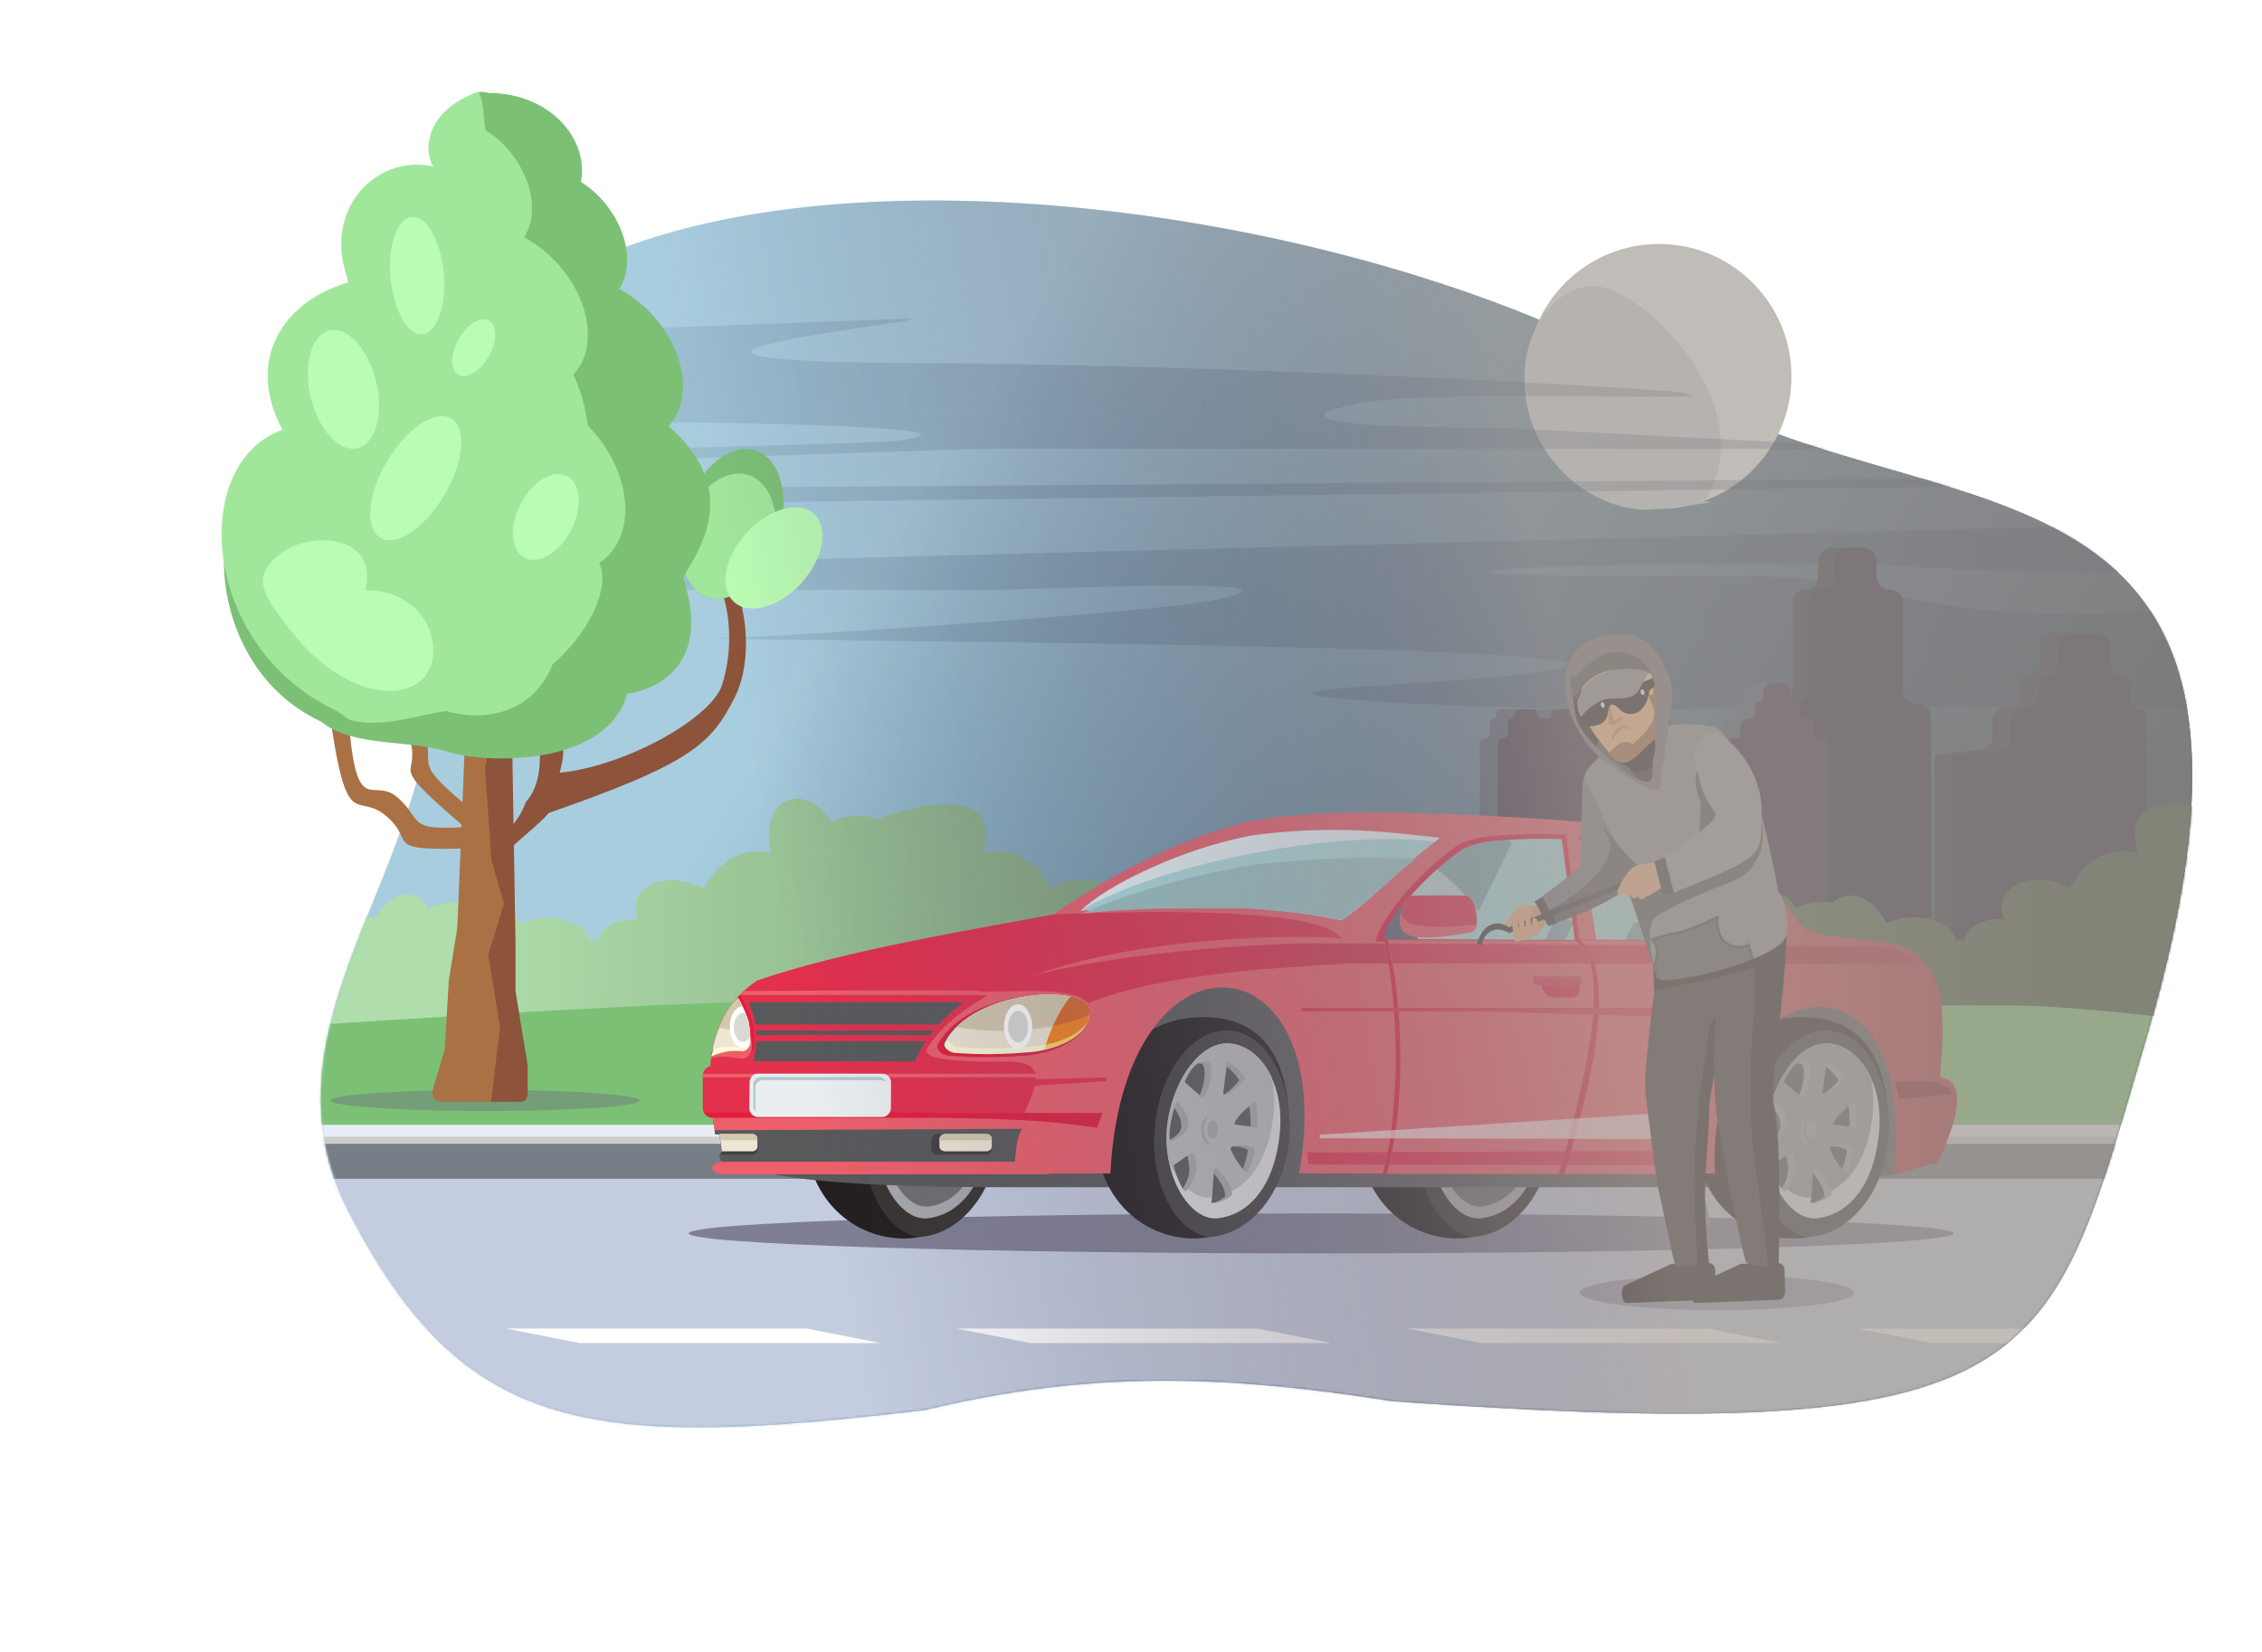 <svg width="965" height="705" fill="none" xmlns="http://www.w3.org/2000/svg"><path d="M180.815 258.215c23.422 97.655-77.445 170.476-32.172 258.616C197.526 611.997 251 618.678 394.662 601.582c71.117-17.153 128.522-14.941 199.298-3.76 281.466 19.802 279.698-12.518 321.448-154.035 77.561-262.904-89.67-212.522-201.903-279.276-179.101-106.526-586.75-131.684-532.69 93.704z" fill="#BBDEED"/><path fill-rule="evenodd" clip-rule="evenodd" d="M563.628 534.753c148.68 0 269.797-3.785 269.797-8.516s-121.275-8.516-269.797-8.516c-148.523 0-269.798 3.785-269.798 8.516-.157 4.573 121.118 8.516 269.798 8.516z" fill="#68667B" opacity=".75"/><path d="M180.815 258.215c23.422 97.655-77.445 170.476-32.172 258.616C197.526 611.997 251 618.678 394.662 601.582c71.117-17.153 128.522-14.941 199.298-3.76 281.466 19.802 279.698-12.518 321.448-154.035 77.561-262.904-89.67-212.522-201.903-279.276-179.101-106.526-586.75-131.684-532.69 93.704z" fill="url(#paint0_linear)"/><circle cx="707.752" cy="160.603" r="56.5" transform="rotate(4.564 707.752 160.603)" fill="#F7FCFF"/><g filter="url(#filter0_f)"><path fill-rule="evenodd" clip-rule="evenodd" d="M703 217.5c-25 0-50.637-22-52.5-52-1.643-26.454 13.912-42.042 27.5-43.5 20.814-2.234 75.5 51 49 92 0 0 14.925-.423-24 3.5z" fill="#D5DEE6"/></g><mask id="a" maskUnits="userSpaceOnUse" x="116" y="46" width="849" height="659"><path d="M180.815 258.215c23.422 97.655-77.445 170.476-32.172 258.616C197.526 611.997 251 618.678 394.662 601.582c71.117-17.153 128.522-14.941 199.298-3.76 281.466 19.802 279.698-12.518 321.448-154.035 77.561-262.904-89.67-212.522-201.903-279.276-179.101-106.526-586.75-131.684-532.69 93.704z" fill="url(#paint1_linear)"/></mask><g mask="url(#a)"><path fill-rule="evenodd" clip-rule="evenodd" d="M145.006 251.341l274.446.411c18.624 0 145.982-6.159 100.548 3.901-25.787 5.748-180.978 15.602-211.677 16.629-38.885 1.232 577.953 2.053 277.925 20.325-92.301 5.543 88.412 10.47 101.919 10.265 204.453-2.669 317.633.821 377.793 0V267.56c-5.93-.205-12.27-.205-19.03-.205-6.55 0-79.815 0-70.81-2.874 3.889-1.232 65.9-6.159 44.62-8.828-33.159-4.106-97.334 6.364-132.74 6.364-79.494 0-85.225-16.013-139.254-16.013-4.298 0-116.088-.206-114.246-1.643 6.344-4.722 160.089-4.106 174.006-3.079 83.909 6.159 172.321 1.026 257.254-1.437L965 222.5l-845.924 21.861 25.93 6.98zm92.15-109.802l145.443-5.444c44.67-1.657-174.417 18.856 19.546 18.856 152.783 1.418 350.336 13.083 323.065 14.065-30.698 1.027-121.923-2.264-147.71 3.484-45.434 10.06 44.376 10 63 10l425.46 22.033-920.954 12.113c12.388-11.512 122.386-8.399 122.386-8.399s2630.408-16.853 162.059-16.853c-35.406 0-287.183 11.245-320.338 6.933-21.284-2.668 269.598-8.986 273.486-10.218 62.963-8.602-179.265-8.602-186.019-8.602-20.056.206-37.452-.615-51.574-.41l92.15-37.558z" fill="url(#paint2_linear)" opacity=".54"/><path fill-rule="evenodd" clip-rule="evenodd" d="M915.668 402.896a.857.857 0 00-.856-.857c-.227 0-.441-.096-.625-.229a2.63 2.63 0 00-.38-.227c-.539-.265-1.045-.757-1.045-1.358 0-.602.487-1.089 1.088-1.089h.244c.736 0 1.332-.597 1.332-1.332v-5.32c0-.736-.596-1.332-1.332-1.332a1.332 1.332 0 01-1.332-1.333v-.119c0-.802.65-1.452 1.452-1.452.803 0 1.454-.651 1.454-1.453v-1.207c0-.802-.651-1.453-1.454-1.453-.802 0-1.452-.65-1.452-1.452v-.119c0-.736.596-1.332 1.332-1.332.736 0 1.332-.597 1.332-1.333v-5.32c0-.735-.596-1.332-1.332-1.332a1.332 1.332 0 01-1.332-1.332v-.12c0-.801.65-1.451 1.452-1.451.803 0 1.454-.651 1.454-1.454v-1.206c0-.803-.651-1.453-1.454-1.453-.802 0-1.452-.65-1.452-1.452v-.12c0-.735.596-1.332 1.332-1.332.736 0 1.332-.596 1.332-1.332v-5.32c0-.736-.596-1.332-1.332-1.332a1.332 1.332 0 01-1.332-1.332v-.12c0-.802.65-1.452 1.452-1.452.803 0 1.454-.65 1.454-1.453v-1.206c0-.803-.651-1.454-1.454-1.454-.802 0-1.452-.65-1.452-1.451v-.12c0-.736.596-1.332 1.332-1.332.736 0 1.332-.597 1.332-1.332v-5.32c0-.736-.596-1.332-1.332-1.332a1.332 1.332 0 01-1.332-1.333v-.119c0-.802.65-1.452 1.452-1.452.803 0 1.454-.651 1.454-1.453v-.965c0-.802-.651-1.453-1.454-1.453-.802 0-1.452-.65-1.452-1.452v-.119c0-.736.596-1.332 1.332-1.332.736 0 1.332-.597 1.332-1.333v-5.32c0-.735-.596-1.332-1.332-1.332a1.332 1.332 0 01-1.332-1.332v-.12c0-.801.65-1.451 1.452-1.451.803 0 1.454-.651 1.454-1.454v-1.206c0-.803-.65-1.453-1.453-1.453a1.453 1.453 0 01-1.453-1.454v-3.99a5.444 5.444 0 00-5.444-5.444h-.491a5.935 5.935 0 01-5.934-5.935v-4.101a4.24 4.24 0 00-4.239-4.239 4.24 4.24 0 01-4.239-4.239v-7.424a6 6 0 00-6-6h-10.042a6 6 0 00-6 6v7.424a4.24 4.24 0 01-4.239 4.239 4.24 4.24 0 00-4.239 4.239v4.101a5.935 5.935 0 01-5.935 5.935 5.934 5.934 0 00-5.934 5.934v6.313c0 3.274-2.629 5.935-5.9 6.06-11.169.429-18.807 1.465-18.807 2.501v4.597-.242 53.713-.242 12.697a4.48 4.48 0 11-8.962 0v-87.025c0-3.314-2.742-6-6.055-6-3.314 0-6.056-2.686-6.056-6v-37.182a5.45 5.45 0 00-5.45-5.45 5.45 5.45 0 01-5.45-5.45v-6.454a6 6 0 00-6-6h-5.682a6 6 0 00-6 6v6.454a5.45 5.45 0 01-5.45 5.45 5.45 5.45 0 00-5.45 5.45v37.248a5.935 5.935 0 01-5.935 5.934h-4.724a1.21 1.21 0 00-1.21 1.21 1.21 1.21 0 01-1.21 1.21h-.487a1.452 1.452 0 100 2.903h.122c.87 0 1.575.705 1.575 1.575v1.206c0 .869-.705 1.574-1.575 1.574h-.122a1.452 1.452 0 100 2.904h.122c.87 0 1.575.704 1.575 1.574v1.206c0 .87-.705 1.575-1.575 1.575h-.122a1.452 1.452 0 100 2.903h.122c.87 0 1.575.705 1.575 1.575v1.206c0 .869-.705 1.574-1.575 1.574-.869 0-1.574.705-1.574 1.575v.48c0 .87.705 1.574 1.574 1.574.87 0 1.575.705 1.575 1.575v1.206c0 .87-.705 1.575-1.575 1.575h-.122a1.452 1.452 0 100 2.903h.122c.87 0 1.575.705 1.575 1.574v1.207c0 .869-.705 1.574-1.575 1.574h-.122a1.451 1.451 0 100 2.903h.122c.87 0 1.575.705 1.575 1.575v1.69c0 .87-.705 1.574-1.575 1.574h-.122a1.452 1.452 0 100 2.904h.122c.87 0 1.575.705 1.575 1.574v1.207c0 .869-.705 1.574-1.575 1.574h-.122a1.452 1.452 0 100 2.903h.122c.87 0 1.575.705 1.575 1.575v1.206c0 .87-.705 1.575-1.575 1.575h-.122a1.452 1.452 0 100 2.903h.122c.87 0 1.575.705 1.575 1.574v1.207c0 .869-.705 1.574-1.575 1.574h-.122a1.452 1.452 0 100 2.903h.122c.87 0 1.575.705 1.575 1.575v1.206c0 .87-.705 1.575-1.575 1.575h-.122a1.452 1.452 0 100 2.903h.122c.87 0 1.575.705 1.575 1.574v1.207c0 .869-.705 1.574-1.575 1.574h-.122a1.452 1.452 0 100 2.903h.85a.847.847 0 110 1.694h-4.482a5.33 5.33 0 00-5.329 5.329v47.707a6 6 0 006 6h161.431a6 6 0 006-6v-38.388z" fill="#323845"/><path fill-rule="evenodd" clip-rule="evenodd" d="M915.668 305.747a3.39 3.39 0 00-3.391-3.391 3.391 3.391 0 01-3.391-3.391v-6.645a4.239 4.239 0 00-4.239-4.239 4.24 4.24 0 01-4.239-4.239v-7.424a6 6 0 00-6-6h-10.526a6 6 0 00-6 6v7.545a4.118 4.118 0 01-4.118 4.118 4.118 4.118 0 00-4.118 4.117v4.223a5.935 5.935 0 01-5.934 5.935 5.935 5.935 0 00-5.935 5.934v6.313c0 3.274-2.628 5.935-5.9 6.06-11.169.429-18.807 1.465-18.807 2.5v4.598-.242 18.146-.242 35.325-.242 12.581a4.599 4.599 0 01-4.599 4.597 4.604 4.604 0 01-4.605-4.602v-86.904c0-3.314-2.742-6-6.056-6-3.313 0-6.055-2.686-6.055-6v-37.061a5.57 5.57 0 00-5.571-5.571 5.57 5.57 0 01-5.571-5.571v-6.333a6 6 0 00-6-6h-5.925a6 6 0 00-6 6v6.333a5.57 5.57 0 01-5.571 5.571 5.57 5.57 0 00-5.571 5.571v37.061a6 6 0 01-6 6h-4.901a1.21 1.21 0 00-1.21 1.21 1.21 1.21 0 01-1.21 1.21h-.487a1.452 1.452 0 100 2.903h.122c.87 0 1.575.705 1.575 1.575v1.206c0 .869-.705 1.574-1.575 1.574h-.122a1.452 1.452 0 100 2.904h.122c.87 0 1.575.704 1.575 1.574v1.206c0 .87-.705 1.575-1.575 1.575h-.122a1.452 1.452 0 100 2.903h.122c.87 0 1.575.705 1.575 1.575v1.206c0 .869-.705 1.574-1.575 1.574-.869 0-1.574.705-1.574 1.575v.48c0 .87.705 1.574 1.574 1.574.87 0 1.575.705 1.575 1.575v1.206c0 .87-.705 1.575-1.575 1.575h-.122a1.452 1.452 0 100 2.903h.122c.87 0 1.575.705 1.575 1.574v1.207c0 .869-.705 1.574-1.575 1.574h-.122a1.451 1.451 0 100 2.903h.122c.87 0 1.575.705 1.575 1.575v1.69c0 .87-.705 1.574-1.575 1.574h-.122a1.452 1.452 0 100 2.904h.122c.87 0 1.575.705 1.575 1.574v1.207c0 .869-.705 1.574-1.575 1.574h-.122a1.452 1.452 0 100 2.903h.122c.87 0 1.575.705 1.575 1.575v1.206c0 .87-.705 1.575-1.575 1.575h-.122a1.452 1.452 0 100 2.903h.122c.87 0 1.575.705 1.575 1.574v1.207c0 .869-.705 1.574-1.575 1.574h-.122a1.452 1.452 0 100 2.903h.122c.87 0 1.575.705 1.575 1.575v1.206c0 .87-.705 1.575-1.575 1.575h-.122a1.452 1.452 0 100 2.903h.122c.87 0 1.575.705 1.575 1.574v1.207c0 .869-.705 1.574-1.575 1.574h-.122a1.452 1.452 0 100 2.903h.85a.847.847 0 110 1.694h-4.482a5.33 5.33 0 00-5.329 5.329v47.707a6 6 0 006 6h154.891a6 6 0 006-6V305.747z" fill="#2C2A3F"/><path fill-rule="evenodd" clip-rule="evenodd" d="M792.862 410.507c-1.938 0-3.392-1.451-3.392-3.387v-2.661c0-.314.11-.616.294-.869.819-1.127 1.402-2.428 1.402-3.728 0-3.388-2.664-12.098-6.055-12.098-3.392 0-6.056 8.71-6.056 12.098 0 .682-.562 1.451-1.245 1.451h-3.005a2.774 2.774 0 01-2.774-2.775v-80.694a2.907 2.907 0 00-2.907-2.907 2.907 2.907 0 01-2.907-2.907v-2.17c0-1.74-1.41-3.149-3.149-3.149h-.729a2.42 2.42 0 01-2.42-2.42v-3.022a1.816 1.816 0 00-1.816-1.817 1.816 1.816 0 01-1.817-1.817v-2.175a3.992 3.992 0 00-3.992-3.992h-3.642a3.992 3.992 0 00-3.993 3.992v2.175a1.816 1.816 0 01-1.816 1.817 1.816 1.816 0 00-1.817 1.817v2.535a3.15 3.15 0 01-3.149 3.149 3.148 3.148 0 00-3.149 3.148v2.9a2.178 2.178 0 01-2.177 2.178h-1.093a3.27 3.27 0 00-3.27 3.27v12.094c0 8.485-6.878 15.364-15.364 15.364h-23.167c-8.552 0-15.484-6.933-15.484-15.485v-12.094a3.391 3.391 0 00-3.391-3.391 3.392 3.392 0 01-3.392-3.391v-3.503c0-.736-.596-1.332-1.332-1.332a1.332 1.332 0 01-1.332-1.333v-.361a2.42 2.42 0 00-2.419-2.42h-5.819a2.42 2.42 0 00-2.42 2.42c0 .935-.758 1.694-1.693 1.694h-2.184a1.694 1.694 0 01-1.694-1.694 2.42 2.42 0 00-2.419-2.42h-5.698a2.057 2.057 0 00-2.056 2.057v.724c0 .736-.597 1.333-1.332 1.333-.736 0-1.333.596-1.333 1.332v4.958a1.935 1.935 0 01-1.935 1.936h-.245a2.18 2.18 0 00-2.18 2.18v97.23c0 8.837 7.164 16 16 16h143.867c2.665 0 5.087-2.177 5.087-5.081v-11.613c0-1.694-1.454-3.146-3.391-3.146z" fill="#4D5B71"/><path fill-rule="evenodd" clip-rule="evenodd" d="M800.562 410.507c-1.938 0-3.391-1.451-3.391-3.387v-2.661c0-.314.11-.616.294-.869.818-1.127 1.402-2.428 1.402-3.728 0-3.388-2.665-12.098-6.056-12.098s-6.055 8.71-6.055 12.098c0 .682-.562 1.451-1.245 1.451h-3.005a2.774 2.774 0 01-2.775-2.775v-80.694a2.906 2.906 0 00-2.907-2.907 2.906 2.906 0 01-2.906-2.907v-2.17c0-1.74-1.41-3.149-3.149-3.149h-.729a2.42 2.42 0 01-2.42-2.42v-3.022a1.816 1.816 0 00-1.817-1.817 1.816 1.816 0 01-1.816-1.817v-2.175a3.992 3.992 0 00-3.992-3.992h-3.643a3.992 3.992 0 00-3.992 3.992v2.175a1.816 1.816 0 01-1.817 1.817 1.816 1.816 0 00-1.816 1.817v2.535a3.15 3.15 0 01-3.149 3.149 3.148 3.148 0 00-3.149 3.148v2.9a2.178 2.178 0 01-2.178 2.178h-1.092a3.27 3.27 0 00-3.27 3.27v12.094c0 8.485-6.879 15.364-15.364 15.364h-23.167c-8.552 0-15.485-6.933-15.485-15.485v-12.094a3.39 3.39 0 00-3.391-3.391 3.39 3.39 0 01-3.391-3.391v-3.503c0-.736-.596-1.332-1.332-1.332a1.332 1.332 0 01-1.332-1.333v-.361a2.42 2.42 0 00-2.42-2.42h-5.819a2.42 2.42 0 00-2.419 2.42c0 .935-.758 1.694-1.694 1.694h-2.184a1.694 1.694 0 01-1.693-1.694 2.42 2.42 0 00-2.42-2.42h-5.697a2.057 2.057 0 00-2.057 2.057v.724c0 .736-.596 1.333-1.332 1.333-.736 0-1.332.596-1.332 1.332v4.958a1.936 1.936 0 01-1.936 1.936h-.244a2.18 2.18 0 00-2.18 2.18v97.23c0 8.837 7.163 16 16 16h143.867c2.664 0 5.086-2.177 5.086-5.081v-11.613c0-1.694-1.453-3.146-3.391-3.146z" fill="#3B354A"/><path fill-rule="evenodd" clip-rule="evenodd" d="M198.596 385.376c-4.723-.945-10.391-.236-15.822 2.361-1.417-2.833-3.306-4.723-6.14-5.667-5.904-1.889-12.752 2.361-16.531 9.918-1.889-.944-4.014-1.417-6.376-1.889-9.446-1.417-17.947 2.125-20.073 8.501-.944 0-2.125-.236-3.07-.236 0-.236-.236-.472-.236-.708-1.889-4.959-8.029-7.557-14.877-7.085 1.181-2.597 1.417-5.431.472-8.029-2.598-6.376-12.516-8.737-22.198-4.959-1.18.472-2.125.945-3.07 1.417-3.778-7.557-10.39-12.988-18.183-13.933v82.653a47.096 47.096 0 0013.224 1.889c8.501 0 16.058-2.126 22.198-5.432 5.668 2.834 12.752 4.487 20.309 4.487 8.501 0 16.058-2.125 22.198-5.431 5.668 2.834 12.752 4.487 20.309 4.487 4.487 0 8.738-.709 12.752-1.653 1.889.944 4.251 1.416 6.376 1.889v8.737c1.653-.472 3.306-.944 4.959-1.653 4.487 1.181 9.21 1.889 14.405 1.889 8.502 0 16.531-1.889 22.907-5.195 6.848 3.779 15.586 6.14 25.032 6.14 8.501 0 16.53-1.889 22.907-5.195 6.848 3.778 15.585 6.14 25.031 6.14a55.366 55.366 0 0018.184-3.07c6.612 3.306 14.405 5.195 23.143 5.195 4.25 0 8.265-.472 12.043-1.417 5.432-.472 10.627-1.889 15.35-3.778a50.473 50.473 0 0015.35 3.778c3.778.945 7.793 1.417 12.044 1.417 8.501 0 16.53-1.889 23.142-5.195a55.376 55.376 0 0018.184 3.07c9.446 0 18.183-2.362 25.032-6.14 6.612 3.306 14.405 5.195 22.906 5.195 9.446 0 18.184-2.361 25.032-6.14 6.612 3.306 14.405 5.195 22.907 5.195 4.959 0 9.918-.708 14.405-1.889 1.653.709 3.306 1.181 4.959 1.653v-8.737c2.362-.473 4.487-1.181 6.376-1.889 4.015 1.18 8.265 1.653 12.752 1.653 7.557 0 14.641-1.653 20.309-4.487 6.14 3.542 13.697 5.431 22.198 5.431 7.557 0 12.516 4.015 18.42 1.181 6.14 3.542 15.822-.236 24.323-.236h6.613c8.501 0 18.183 3.542 24.323.236 5.668 2.834 10.863-1.181 18.42-1.181 8.501 0 16.058-2.125 22.198-5.431 5.668 2.834 12.752 4.487 20.309 4.487 4.487 0 8.737-.709 12.752-1.653 1.889.944 4.251 1.653 6.376 1.889v8.737c1.653-.472 3.306-.944 4.959-1.653 4.487 1.181 9.21 1.889 14.405 1.889 8.502 0 16.531-1.889 22.907-5.195 6.848 3.779 15.586 6.14 25.032 6.14 8.501 0 16.53-1.889 22.906-5.195 6.849 3.778 15.586 6.14 25.032 6.14a55.376 55.376 0 0018.184-3.07c6.612 3.306 14.405 5.195 23.143 5.195 4.25 0 8.265-.472 12.043-1.417 5.432-.472 10.627-1.889 15.35-3.778a50.473 50.473 0 0015.35 3.778c3.778.945 7.793 1.417 12.043 1.417 8.502 0 16.527-1.889 23.147-5.195a55.351 55.351 0 0018.18 3.07c9.45 0 18.18-2.362 25.03-6.14 6.61 3.306 14.41 5.195 22.91 5.195 9.44 0 18.18-2.361 25.03-6.14 6.61 3.306 14.41 5.195 22.91 5.195 4.72 0 9.44-.708 13.69-1.653v-70.372c-.94 0-2.12.236-3.07.472-1.18-1.181-2.59-2.125-4.25-2.598-6.61-2.125-14.4 2.834-18.65 11.336-2.13-.945-4.49-1.654-7.09-2.126-10.62-1.653-20.31 2.598-22.67 9.446-1.18-.236-2.36-.236-3.54-.236 0-.236-.24-.472-.24-.945-2.12-5.667-8.97-8.501-16.76-7.793 1.18-3.069 1.41-6.139.47-8.973-2.83-7.557-14.17-10.155-25.03-5.904-1.18.472-2.36.945-3.55 1.653-4.25-8.974-11.8-15.114-21.01-15.822-2.6-.236-5.2 0-7.8.708 2.84-10.154 0-20.072-7.08-22.67-6.376-2.361-13.933 1.653-18.656 9.446a21.005 21.005 0 00-9.21-2.834c-3.542-.236-6.848.236-10.154 1.417-15.35-5.904-53.842-15.586-45.105 14.405-2.597-.708-5.195-.944-7.793-.708-9.21.708-17.003 7.084-21.017 15.822-1.181-.709-2.362-1.181-3.542-1.653-10.863-4.251-21.962-1.653-25.032 5.904-1.181 2.833-.945 5.903.472 8.973-7.793-.708-14.641 2.362-16.767 7.793 0 .236-.236.473-.236.945-1.18 0-2.361.236-3.542.236-2.361-7.084-12.044-11.099-22.67-9.446-2.598.472-4.959 1.181-7.085 2.125-4.251-8.501-12.044-13.46-18.656-11.335-1.653.472-3.07 1.417-4.25 2.598-4.723-.945-10.391-.236-15.822 2.361-1.417-2.833-3.307-4.723-6.14-5.667-5.904-1.889-14.878-8.266-18.656-.709-8.029-3.542-20.545-6.612-20.545 7.793-3.779-3.542-7.085 0-7.085 2.126-1.889-6.376-4.487-6.376-10.39-5.904 6.376-15.114-11.572-26.213-25.032-13.461-6.14-13.224-14.642-6.376-20.782 6.849-.944-.473-2.125-.945-3.07-1.417-9.682-3.779-19.6-1.417-22.198 5.195-.944 2.598-.708 5.195.473 8.029-6.849-.472-12.989 2.125-14.878 7.085 0 .236-.236.472-.236.708-.945 0-2.125 0-3.07.236-2.125-6.14-10.627-9.918-20.073-8.501-2.361.472-4.487.944-6.376 1.889-3.778-7.557-10.626-12.044-16.53-9.918-2.598.944-4.723 2.834-6.14 5.667-5.432-2.597-11.099-3.306-15.822-2.361-1.181-1.181-2.598-2.126-4.251-2.598-6.612-2.125-14.405 2.834-18.656 11.335-2.125-.944-4.487-1.653-7.084-2.125-10.627-1.653-20.309 2.598-22.671 9.446-1.18-.236-2.361-.236-3.542-.236 0-.236-.236-.472-.236-.945-2.125-5.667-8.974-8.501-16.767-7.793 1.181-3.07 1.417-6.14.473-8.973-2.834-7.557-14.169-10.155-25.032-5.904-1.181.472-2.362.944-3.543 1.653-4.25-8.974-11.807-15.114-21.017-15.822-2.598-.236-5.195 0-7.793.708 8.738-30.227-29.755-20.309-45.105-14.405-3.306-1.181-6.612-1.653-10.154-1.417a21.01 21.01 0 00-9.21 2.834c-4.723-7.793-12.28-11.807-18.656-9.446-7.084 2.598-9.918 12.516-7.084 22.67-2.598-.708-5.196-.944-7.793-.708-9.21.708-16.767 7.085-21.018 15.822-1.18-.708-2.361-1.181-3.542-1.653-10.863-4.251-21.962-1.653-25.032 5.904-1.181 2.834-.944 5.904.473 8.973-7.793-.708-14.642 2.362-16.767 7.793 0 .237-.236.473-.236.945-1.181 0-2.362.236-3.543.236-2.361-7.084-12.043-11.099-22.67-9.446-2.598.472-4.959 1.181-7.084 2.126-4.251-8.502-12.044-13.461-18.656-11.336-1.89.473-3.306 1.417-4.723 2.598z" fill="url(#paint3_linear)"/><path d="M964 637l34-193s-98-15-140-15c-235.096 0-345.147-10.684-580 0-69.562 3.164-178 10.5-178 10.5V637h864z" fill="#7CC076"/><path d="M1226 480H69v165.208h1157V480z" fill="#C4CDDF"/><path d="M1226 488H69v14.937h1157V488z" fill="#767D86"/><path d="M1226 479.928H69v7.905h1157v-7.905z" fill="#E7EEF6"/><path d="M1226 485H69v2.833h1157V485z" fill="#CCC"/><path d="M151.79 566.819L183.157 573H69v-6.181h82.79zM1226 573v-6.181h-48.85l31.37 6.181H1226zm-112.87-6.181L1144.5 573h-128.3l-31.37-6.181h128.3zm-192.321 0L952.177 573H823.878l-31.367-6.181h128.298zm-192.319 0L759.858 573H631.559l-31.367-6.181H728.49zm-192.062 0L567.796 573H439.497l-31.367-6.181h128.298zm-192.319 0L375.477 573H247.178l-31.367-6.181h128.298z" fill="#fff"/></g><path fill-rule="evenodd" clip-rule="evenodd" d="M563.628 534.753c148.68 0 269.797-3.785 269.797-8.516s-121.275-8.516-269.797-8.516c-148.523 0-269.798 3.785-269.798 8.516-.157 4.573 121.118 8.516 269.798 8.516z" fill="#68667B" opacity=".75"/><path fill-rule="evenodd" clip-rule="evenodd" d="M624.107 433.979c26.46-.788 38.115 17.033 38.273 47.154 0 29.964-21.578 49.047-43.943 47.154-22.365-1.892-39.847-21.132-38.272-47.154 1.575-26.021 17.482-46.365 43.942-47.154z" fill="#231F20"/><path fill-rule="evenodd" clip-rule="evenodd" d="M635.605 439.657c13.702 0 24.57 14.824 26.617 34.695.158 2.208.158 4.416.158 6.781 0 25.864-16.065 45.893-34.65 46.681-14.018-2.839-23.94-21.448-22.995-43.842 1.102-24.444 14.962-44.315 30.87-44.315z" fill="#383431"/><path fill-rule="evenodd" clip-rule="evenodd" d="M635.762 445.177c12.915 0 25.2 16.085 22.365 39.741-2.835 23.656-14.805 33.591-26.145 34.853-11.34 1.419-22.837-16.086-21.892-35.957.787-19.713 12.757-38.637 25.672-38.637z" fill="#A7A9AC"/><path fill-rule="evenodd" clip-rule="evenodd" d="M635.605 450.539c11.182 0 21.577 13.878 19.215 34.222-2.363 20.344-12.758 28.86-22.523 29.964-9.765 1.103-19.53-13.879-18.742-30.911.63-17.032 10.867-33.275 22.05-33.275z" fill="#6D6E71"/><path fill-rule="evenodd" clip-rule="evenodd" d="M388.015 433.979c26.46-.788 38.115 17.033 38.273 47.154 0 29.964-21.578 49.047-43.943 47.154-22.365-1.892-39.847-21.132-38.272-47.154 1.575-26.021 17.482-46.365 43.942-47.154z" fill="#231F20"/><path fill-rule="evenodd" clip-rule="evenodd" d="M399.513 439.657c13.702 0 24.57 14.824 26.617 34.695.158 2.208.158 4.416.158 6.781 0 25.864-16.065 45.893-34.65 46.681-14.018-2.839-23.94-21.448-22.995-43.842 1.102-24.444 14.962-44.315 30.87-44.315z" fill="#383431"/><path fill-rule="evenodd" clip-rule="evenodd" d="M399.67 445.177c12.915 0 25.2 16.085 22.365 39.741-2.835 23.656-14.805 33.591-26.145 34.853-11.34 1.419-22.837-16.086-21.892-35.957.787-19.713 12.6-38.637 25.672-38.637z" fill="#A7A9AC"/><path fill-rule="evenodd" clip-rule="evenodd" d="M399.513 450.539c11.182 0 21.577 13.878 19.215 34.222-2.363 20.344-12.758 28.86-22.523 29.964-9.765 1.103-19.53-13.879-18.742-30.911.63-17.032 10.867-33.275 22.05-33.275z" fill="#6D6E71"/><path fill-rule="evenodd" clip-rule="evenodd" d="M427.548 506.524h316.417c13.702-1.893 53.393-3.785 67.095-5.678 16.538-60.243-27.562-76.644-58.747-92.099H412.9l-84.105 92.099c24.255 4.731 65.835 5.678 98.753 5.678z" fill="#58595B"/><path fill-rule="evenodd" clip-rule="evenodd" d="M511.81 433.979c26.46-.788 38.115 17.033 38.272 47.154 0 29.964-21.577 49.047-43.942 47.154-22.365-1.892-39.848-21.132-38.273-47.154 1.733-26.021 17.483-46.365 43.943-47.154z" fill="#231F20"/><path fill-rule="evenodd" clip-rule="evenodd" d="M523.307 439.657c13.703 0 24.57 14.824 26.618 34.695.157 2.208.157 4.416.157 6.781 0 25.864-16.065 45.893-34.65 46.681-14.017-2.839-23.94-21.448-22.995-43.842 1.103-24.444 14.963-44.315 30.87-44.315z" fill="#414042"/><path fill-rule="evenodd" clip-rule="evenodd" d="M523.465 445.177c12.915 0 25.2 16.085 22.365 39.741-2.835 23.656-14.805 33.591-26.145 34.853-11.34 1.419-22.838-16.086-21.893-35.957.945-19.713 12.758-38.637 25.673-38.637z" fill="#E2E3E4"/><path fill-rule="evenodd" clip-rule="evenodd" d="M523.465 445.177c7.402 0 14.647 5.204 18.9 14.035 1.26 5.205 1.575 11.04.787 17.506-2.835 23.182-14.805 32.802-26.145 34.221-6.772.789-13.702-5.046-17.955-14.035-1.102-4.258-1.575-8.832-1.417-13.563 1.102-19.555 12.915-38.164 25.83-38.164z" fill="#BCBEC0"/><path fill-rule="evenodd" clip-rule="evenodd" d="M517.952 499.112c-.472 4.416-.472 9.935-1.102 14.193 3.15 0 6.142-1.261 8.82-3.469-.158-3.785-2.993-8.043-6.3-11.197-.315-.316-.63-.316-.945-.158-.158 0-.473.315-.473.631zm7.088-8.99c.157 1.42 4.095 7.886 6.142 9.778.158.158.473.316.788.158.315 0 .472-.316.63-.473a46.437 46.437 0 002.677-8.989c.158-.473-.157-.789-.472-.947-3.623-1.419-6.773-1.419-9.135-.315-.473.158-.63.473-.63.788zm1.575-10.408c3.307.473 6.772.788 9.922 1.577.158-4.258-.157-8.043-.945-11.512-4.882 3.784-8.662 7.412-8.977 9.935zm-3.308-25.706l-1.575 12.143c0 .316.158.631.315.789.315.158.63.315.788.158 2.992-1.104 5.67-3.47 8.032-6.466a.763.763 0 000-1.104c-1.89-2.839-4.095-4.889-6.615-6.151-.315-.157-.63-.157-.787 0 .157.158 0 .316-.158.631zm-17.482 8.043l7.087 6.308c2.835-.473 5.513-14.666 2.363-15.297-5.198-.946-7.718 3.942-9.765 7.885 0 .473 0 .946.315 1.104zm-2.835 8.674c2.205 2.681 4.095 5.677 3.937 8.989-.157 3.627-3.78 5.204-6.457 6.939-.315.158-.63.158-.788 0-.315-.158-.472-.316-.472-.631-.63-4.258 1.26-11.355 2.362-14.982.158-.315.315-.473.63-.631.315-.157.63 0 .788.316zm3.465 37.06c3.78-5.204 4.725-8.673 3.15-15.297-1.26-1.577-5.355 2.366-8.348 4.258-.315.158-.472.631-.472.946.945 3.785 2.362 7.097 4.252 10.093a.867.867 0 00.788.474c.157 0 .315-.158.63-.474z" fill="#A7A9AC"/><path fill-rule="evenodd" clip-rule="evenodd" d="M517.795 500.689c-.315 4.1-.473 8.831-.945 12.458.63 0 1.102 0 1.575-.157 1.417-.631 2.835-1.42 4.252-2.524 0-3.154-2.205-6.781-4.882-9.777zm7.245-10.567c.157 1.262 2.992 6.151 5.197 8.674.788-2.208 1.575-4.731 2.048-7.57.157-.473-.158-.788-.473-.946-2.205-.946-4.41-1.262-6.3-1.104-.315.316-.472.631-.472.946zm1.575-10.408c2.362.315 4.725.631 6.93.946 0-3.154-.158-5.993-.63-8.674-3.465 2.997-5.985 5.678-6.3 7.728zm-3.308-24.602l-1.417 11.039c0 .316 0 .631.315.789 2.205-1.262 4.095-3.154 6.142-5.52a.763.763 0 000-1.104c-1.575-2.208-3.307-3.943-5.04-5.204zm-17.482 6.939l5.985 5.204c2.047-3.942 3.15-12.932.63-13.405-.473-.157-.945-.157-1.26-.157-2.52 1.419-4.095 4.573-5.513 7.254-.157.473-.157.946.158 1.104zm-6.615 24.286c0-.157-.158-.157-.158-.315-.472-3.785.788-9.462 1.89-13.247 1.733 2.365 3.15 5.046 2.993 7.727-.158 2.839-2.52 4.416-4.725 5.835zm7.245 6.782c-1.575 1.104-3.623 2.681-5.198 3.627-.315.158-.472.631-.472.946.945 3.47 2.205 6.624 3.78 9.463 2.835-4.416 3.465-7.728 2.047-13.721-.157-.157-.157-.315-.157-.315z" fill="#58595B"/><path fill-rule="evenodd" clip-rule="evenodd" d="M515.59 476.402c-1.26.789-2.048 2.996-2.048 5.52 0 3.154 1.418 5.677 3.308 5.835-.315.158-.788.315-1.103.315-1.89 0-3.307-2.523-3.307-5.835-.158-3.312 1.417-5.835 3.15-5.835z" fill="#A7A9AC"/><path fill-rule="evenodd" clip-rule="evenodd" d="M517.322 485.864c1.26 0 2.205-1.734 2.205-3.942s-.945-3.943-2.205-3.943c-1.26 0-2.205 1.735-2.205 3.943-.157 2.208.945 3.942 2.205 3.942z" fill="#A7A9AC"/><path fill-rule="evenodd" clip-rule="evenodd" d="M305.17 442.969c3.623-12.932 11.183-20.187 17.798-24.602 37.327-12.932 92.137-21.764 129.937-28.86 49.298-2.681 101.745-1.893 136.71 5.046-24.255 25.864-65.835-3.942-103.792 31.383 21.892 16.402-56.858 61.032-66.15 74.91H309.108c-.63-2.523-1.418-5.362-2.048-8.358h1.418c-.63-2.996-.945-5.993-1.575-8.674h-1.733c-2.52-13.878-3.622-29.964 0-40.845z" fill="#E2304D"/><path fill-rule="evenodd" clip-rule="evenodd" d="M767.433 433.979c26.46-.788 38.115 17.033 38.272 47.154 0 29.964-21.577 49.047-43.942 47.154-22.365-1.892-39.848-21.132-38.273-47.154 1.575-26.021 17.483-46.365 43.943-47.154z" fill="#231F20"/><path fill-rule="evenodd" clip-rule="evenodd" d="M778.93 439.657c13.703 0 24.57 14.824 26.618 34.695.157 2.208.157 4.416.157 6.781 0 25.864-16.065 45.893-34.65 46.681-14.017-2.839-23.94-21.448-22.995-43.842 1.103-24.444 14.963-44.315 30.87-44.315z" fill="#414042"/><path fill-rule="evenodd" clip-rule="evenodd" d="M779.088 445.177c12.915 0 25.2 16.085 22.365 39.741-2.835 23.656-14.805 33.591-26.145 34.853-11.34 1.419-22.838-16.086-21.893-35.957.945-19.713 12.758-38.637 25.673-38.637z" fill="#E2E3E4"/><path fill-rule="evenodd" clip-rule="evenodd" d="M779.088 445.177c7.402 0 14.647 5.204 18.9 14.035 1.26 5.205 1.575 11.04.787 17.506-2.835 23.182-14.805 32.802-26.145 34.221-6.772.789-13.702-5.046-17.955-14.035-1.102-4.258-1.575-8.832-1.417-13.563 1.102-19.555 12.915-38.164 25.83-38.164z" fill="#9A9D9F"/><path fill-rule="evenodd" clip-rule="evenodd" d="M773.575 499.112c-.472 4.416-.472 9.935-1.102 14.193 3.15 0 6.142-1.261 8.82-3.469-.158-3.785-2.993-8.043-6.3-11.197-.315-.316-.63-.316-.945-.158-.158 0-.473.315-.473.631zm7.088-8.99c.157 1.42 4.095 7.886 6.142 9.778.158.158.473.316.788.158.315 0 .472-.316.63-.473a46.437 46.437 0 002.677-8.989c.158-.473-.157-.789-.472-.947-3.623-1.419-6.773-1.419-9.135-.315-.473.158-.63.473-.63.788zm1.575-10.408c3.307.473 6.772.788 9.922 1.577.158-4.258-.157-8.043-.945-11.512-4.882 3.784-8.662 7.412-8.977 9.935zm-3.308-25.706l-1.575 12.143c0 .316.158.631.315.789.315.158.63.315.788.158 2.992-1.104 5.67-3.47 8.032-6.466a.763.763 0 000-1.104c-1.89-2.839-4.095-4.889-6.615-6.151-.315-.157-.63-.157-.787 0 .157.158 0 .316-.158.631zm-17.482 8.043l7.087 6.308c2.835-.473 5.513-14.666 2.363-15.297-5.198-.946-7.718 3.942-9.765 7.885-.158.473 0 .946.315 1.104zm-2.835 8.674c2.205 2.681 4.095 5.677 3.937 8.989-.157 3.627-3.78 5.204-6.457 6.939-.315.158-.63.158-.788 0-.315-.158-.472-.316-.472-.631-.63-4.258 1.26-11.355 2.362-14.982.158-.315.315-.473.63-.631.315-.157.63 0 .788.316zm3.465 37.06c3.78-5.204 4.725-8.673 3.15-15.297-1.26-1.577-5.355 2.366-8.348 4.258-.315.158-.472.631-.472.946.945 3.785 2.52 7.097 4.252 10.093a.867.867 0 00.788.474c.157 0 .315-.158.63-.474z" fill="#A7A9AC"/><path fill-rule="evenodd" clip-rule="evenodd" d="M773.418 500.689c-.315 4.1-.473 8.831-.945 12.458.63 0 1.102 0 1.575-.157 1.417-.631 2.835-1.42 4.252-2.524 0-3.154-2.205-6.781-4.882-9.777zm7.245-10.567c.157 1.262 2.992 6.151 5.197 8.674.788-2.208 1.575-4.731 2.048-7.57.157-.473-.158-.788-.473-.946-2.205-.946-4.41-1.262-6.3-1.104-.315.316-.472.631-.472.946zm1.575-10.408c2.362.315 4.725.631 6.93.946 0-3.154-.158-5.993-.63-8.674-3.465 2.997-5.985 5.678-6.3 7.728zm-3.308-24.602l-1.417 11.039c0 .316 0 .631.315.789 2.205-1.262 4.095-3.154 6.142-5.52a.763.763 0 000-1.104c-1.575-2.208-3.307-3.943-5.04-5.204zm-17.482 6.939l5.985 5.204c2.047-3.942 3.15-12.932.63-13.405-.473-.157-.945-.157-1.26-.157-2.52 1.419-4.095 4.573-5.513 7.254-.315.473-.157.946.158 1.104zm-6.615 24.286c0-.157-.158-.157-.158-.315-.472-3.785.788-9.462 1.89-13.247 1.733 2.365 3.15 5.046 2.993 7.727-.158 2.839-2.52 4.416-4.725 5.835zm7.087 6.782c-1.575 1.104-3.622 2.681-5.197 3.627-.315.158-.473.631-.473.946.945 3.47 2.205 6.624 3.78 9.463 2.835-4.416 3.465-7.728 2.048-13.721 0-.157 0-.315-.158-.315z" fill="#58595B"/><path fill-rule="evenodd" clip-rule="evenodd" d="M771.213 476.402c-1.26.789-2.048 2.996-2.048 5.52 0 3.154 1.418 5.677 3.308 5.835-.315.158-.788.315-1.103.315-1.89 0-3.307-2.523-3.307-5.835-.158-3.312 1.417-5.835 3.15-5.835z" fill="#A7A9AC"/><path fill-rule="evenodd" clip-rule="evenodd" d="M772.945 485.864c1.26 0 2.205-1.734 2.205-3.942s-.945-3.943-2.205-3.943c-1.26 0-2.205 1.735-2.205 3.943-.157 2.208.945 3.942 2.205 3.942z" fill="#A7A9AC"/><path fill-rule="evenodd" clip-rule="evenodd" d="M395.733 446.911c32.445-49.362 159.547-48.415 176.557-46.523-8.662-12.301-72.607-12.301-122.85-10.251 18.113-12.301 44.1-28.544 77.49-38.164 21.42-6.151 61.425-5.678 88.2-4.732 41.265 1.578 90.72 4.574 116.235 12.301 14.49 4.416 29.925 24.918 36.225 34.38 5.67 8.516 37.013 4.574 47.723 11.513 15.277 9.935 14.332 29.964 12.285 54.25 11.025 1.262 8.82 16.086-1.26 36.903-3.78 0-14.49 4.1-18.27 4.1 10.867-107.081-81.585-81.691-76.388 0H554.178c18.112-101.246-74.813-110.393-80.483 0H434.95c-11.182-20.344 25.358-48.1-5.985-47.784-34.02.473-34.965-3.312-33.232-5.993z" fill="url(#paint4_linear)"/><path fill-rule="evenodd" clip-rule="evenodd" d="M586.937 401.808c.315-6.624 14.648-26.337 33.705-40.373 3.15-2.365 9.765-4.573 19.53-5.046 26.933-1.42 48.668-.158 75.6 8.2 8.663 2.681 32.13 37.534 20.79 37.849-39.217.473-110.407-.63-149.625-.63z" fill="#E11E3E"/><path fill-rule="evenodd" clip-rule="evenodd" d="M451.645 474.667c-14.49 11.04-28.35 20.975-31.815 26.179H309.108c-.63-2.523-1.418-5.362-2.048-8.358h1.418c-.63-2.997-.945-5.993-1.575-8.674h-1.733l-1.417-8.989h147.892v-.158z" fill="#EC5F6B"/><path fill-rule="evenodd" clip-rule="evenodd" d="M321.393 452.746c21.893 0 39.109.158 68.985.158 2.677-7.412 10.08-17.663 20.632-25.233h-91.665c2.835 5.52 4.725 15.455 2.048 25.075z" fill="#58595B"/><path fill-rule="evenodd" clip-rule="evenodd" d="M317.14 422.782c34.02-.157 85.213-.321 107.231 0 25.894 0 34.94.847 39.124 5.031l-46.5-3.296h-101.43c.473-.631 1.103-1.104 1.575-1.735z" fill="#EC5F6B"/><path fill-rule="evenodd" clip-rule="evenodd" d="M436.053 481.606c-2.835 4.416-2.363 9.778-3.308 14.351H307.69l-.945-3.311h1.575c-.63-2.997-.945-5.993-1.575-8.674h-1.575c-.157-.631-.315-1.104-.315-1.735l131.198-.631z" fill="#58595B"/><path fill-rule="evenodd" clip-rule="evenodd" d="M308.95 495.642h136.868c2.835 0 5.197 1.261 5.197 2.681 0 1.419-2.362 2.681-5.197 2.681H308.95c-2.835 0-5.197-1.262-5.197-2.681 0-1.577 2.362-2.681 5.197-2.681z" fill="#EC5F6B"/><path fill-rule="evenodd" clip-rule="evenodd" d="M303.91 454.796h92.453c2.205 0 4.095 1.893 4.095 4.101v13.878c0 2.208-1.89 4.1-4.095 4.1H303.91c-2.205 0-4.095-1.892-4.095-4.1v-13.878c0-2.208 1.89-4.101 4.095-4.101z" fill="#E2304D"/><path fill-rule="evenodd" clip-rule="evenodd" d="M400.143 474.667c-.63 1.262-2.048 2.208-3.623 2.208h-92.61c-1.575 0-2.992-.946-3.622-2.208h99.855z" fill="#E11E3E"/><path fill-rule="evenodd" clip-rule="evenodd" d="M461.095 388.56c10.395-10.408 42.525-26.494 73.237-32.171 32.603-4.259 54.653-1.893 80.01 1.103-15.277 10.882-26.46 24.287-41.895 35.169-36.697-7.728-81.585-7.097-111.352-4.101z" fill="#EDFEFF"/><path fill-rule="evenodd" clip-rule="evenodd" d="M590.56 400.704c.315-6.151 14.017-24.445 32.13-37.534 2.992-2.208 9.292-4.258 18.585-4.731 25.672-1.262 46.462-.158 72.135 7.57 8.19 2.523 30.712 34.852 19.687 35.168-37.327.631-105.21-.473-142.537-.473z" fill="#82ADB1"/><path fill-rule="evenodd" clip-rule="evenodd" d="M590.56 400.704c.157-5.047 9.292-17.979 22.522-29.807 12.285 9.305 27.72 28.072 19.215 29.964-15.75 0-30.24-.157-41.737-.157zm53.392-42.423c24.413-1.104 44.73.158 69.458 7.728 5.67 1.734 18.112 17.663 21.735 27.44h-61.268c-5.985 0-13.702-4.889-16.852-11.039l-13.073-24.129z" fill="#C0D8DA"/><path fill-rule="evenodd" clip-rule="evenodd" d="M645.685 358.281c11.97-.473 22.837-.315 34.02.789l-20.633 42.107c-11.655-.158-23.31-.158-34.177-.316l20.79-42.58zm42.052 1.892c7.56 1.104 15.12 2.839 23.153 5.205l-17.64 35.956c-8.348 0-17.01 0-25.673-.157l20.16-41.004z" fill="#ABE1E1"/><path fill-rule="evenodd" clip-rule="evenodd" d="M299.815 458.108h175.77v1.577h-175.77v-1.577z" fill="#EC5F6B"/><path fill-rule="evenodd" clip-rule="evenodd" d="M380.613 474.825h89.775l-2.363 6.308c-35.28-5.046-57.172-3.469-87.412-4.731v-1.577z" fill="#E11E3E"/><path fill-rule="evenodd" clip-rule="evenodd" d="M600.01 384.618l4.882 16.086h-14.49c.315-3.47 2.835-9.463 9.608-16.086z" fill="#576578"/><path fill-rule="evenodd" clip-rule="evenodd" d="M603.16 382.094h21.577c4.568 0 6.773 11.986 4.253 14.982-.63.631-1.418.789-2.363.947-6.3 1.104-18.427 2.838-24.097 1.419-8.033-2.05-5.985-9.62-1.89-16.086.63-.788 1.575-1.262 2.52-1.262z" fill="#EC5F6B"/><path fill-rule="evenodd" clip-rule="evenodd" d="M603.16 382.094h21.577c3.78 0 5.828 7.728 5.198 12.301-8.505.947-19.058 1.577-24.728.474-5.197-.947-7.245-3.312-7.245-5.993.63-1.893 1.575-3.627 2.835-5.52.473-.788 1.418-1.262 2.363-1.262zm-219.397 79.799l88.2-2.208v1.577l-90.09 5.678 1.89-5.047z" fill="#E2304D"/><path fill-rule="evenodd" clip-rule="evenodd" d="M417.467 423.098c19.53 0 41.053-2.07 46.778 4.889 29.925-11.828 71.977-14.667 110.092-16.875H818.62c-5.985-2.365-6.93-6.939-17.955-7.254-72.45-.473-171.99-.946-244.44-1.42-60.008 1.893-109.305 9.778-138.758 20.66z" fill="url(#paint5_linear)"/><path fill-rule="evenodd" clip-rule="evenodd" d="M322.18 437.133h79.223v2.524H322.18v-2.524z" fill="#E2304D"/><path fill-rule="evenodd" clip-rule="evenodd" d="M399.828 483.814h20.947a2.49 2.49 0 012.52 2.523v3.785a2.49 2.49 0 01-2.52 2.524h-20.947a2.49 2.49 0 01-2.52-2.524v-3.785c.157-1.419 1.26-2.523 2.52-2.523z" fill="#414042"/><path fill-rule="evenodd" clip-rule="evenodd" d="M403.293 483.814h17.482c1.26 0 2.363.946 2.363 2.05v3.312c0 1.104-1.103 2.05-2.52 2.05h-17.325c-1.418 0-2.52-.946-2.52-2.05v-3.312c.157-1.104 1.102-2.05 2.52-2.05z" fill="#EEE6D4"/><path fill-rule="evenodd" clip-rule="evenodd" d="M403.293 483.814h17.482c1.26 0 2.363.946 2.363 2.05v.631h-22.365v-.631c.157-1.104 1.102-2.05 2.52-2.05z" fill="#D2C8AD"/><path fill-rule="evenodd" clip-rule="evenodd" d="M305.328 483.814h15.435a2.49 2.49 0 012.52 2.523v3.785a2.49 2.49 0 01-2.52 2.524h-13.86l1.26-1.577c1.26-1.42-.945-5.52-1.26-7.097l-1.575-.158z" fill="#414042"/><path fill-rule="evenodd" clip-rule="evenodd" d="M306.903 483.814h14.017c1.26 0 2.205.946 2.205 2.05v3.312c0 1.104-.945 2.05-2.205 2.05h-12.915c-.315-2.365-.63-4.889-1.102-7.412z" fill="#EEE6D4"/><path fill-rule="evenodd" clip-rule="evenodd" d="M306.903 483.814h14.017c1.26 0 2.205.946 2.205 2.05v.631h-15.75c-.157-.946-.315-1.735-.472-2.681z" fill="#D2C8AD"/><path fill-rule="evenodd" clip-rule="evenodd" d="M321.865 441.707c28.165-.63 57.595 0 75.758 0v2.523h-75.758v-2.523z" fill="#E2304D"/><path fill-rule="evenodd" clip-rule="evenodd" d="M666.16 356.862l5.67 44.472 7.56-.157-7.875-45.104-5.355.789z" fill="#E11E3E"/><path fill-rule="evenodd" clip-rule="evenodd" d="M668.05 355.758l5.985 47.469 7.403-.158-8.033-48.1-5.355.789z" fill="#EC5F6B"/><path fill-rule="evenodd" clip-rule="evenodd" d="M464.088 431.298c.787 13.09-16.538 18.294-26.618 19.083-11.182.788-21.262.946-33.075 0-2.047-.158-5.355-2.524-4.41-4.574 12.915-24.444 63.473-25.548 64.103-14.509zm-148.365-6.781c3.622 6.151 6.457 12.617 6.3 21.133 0 1.261-.63 2.365-1.733 3.154a5.977 5.977 0 01-4.095 1.104c-4.41-.316-8.505 0-12.757.946a38.67 38.67 0 011.732-7.885c2.205-7.57 5.67-13.563 10.553-18.452z" fill="#E11E3E"/><path fill-rule="evenodd" clip-rule="evenodd" d="M305.17 442.968c2.048-7.412 4.883-12.458 9.608-17.505 3.307 6.151 5.197 11.67 5.985 20.186.472 4.416-2.835 6.151-3.78 5.993-4.568-.315-9.135-1.577-13.545-.158.315-2.996.787-5.992 1.732-8.516z" fill="#EC5F6B"/><path fill-rule="evenodd" clip-rule="evenodd" d="M303.438 450.696c4.41-1.892 8.19-2.681 12.6-2.208 1.102.158 2.047-.158 2.835-.946.787-.789 1.102-1.577 1.26-2.681 0-7.57-2.048-13.09-4.883-18.609-5.512 6.308-9.607 16.086-11.812 24.444z" fill="#FFFCD5"/><path fill-rule="evenodd" clip-rule="evenodd" d="M303.91 447.857c4.41-1.734 8.663-1.419 13.388-.788 1.102.157 1.575 0 2.362-.789.788-.788.315-2.05.315-3.154.158-7.727-2.205-12.143-4.882-16.874-5.198 5.519-8.82 10.881-11.183 21.605z" fill="#EEE6D4"/><path fill-rule="evenodd" clip-rule="evenodd" d="M319.975 440.603c-.945-5.52-2.992-10.882-5.197-14.982-3.308 3.312-5.828 7.097-8.033 12.774 4.253.946 8.19 1.735 13.23 2.208z" fill="#D2C8AD"/><path fill-rule="evenodd" clip-rule="evenodd" d="M319.345 435.714c.63 3.154.788 6.624.473 10.093-.63.631-1.418 1.104-2.205 1.262-.788-.158-1.418-.158-2.205-.316-2.363-1.104-4.095-4.415-4.095-8.516 0-4.731 2.205-8.516 5.197-8.831 1.103 2.05 2.048 4.1 2.835 6.308z" fill="#fff"/><path fill-rule="evenodd" clip-rule="evenodd" d="M316.983 432.087c.315 0 .63 0 .945.157.472 1.104.945 2.366 1.417 3.47.315 2.05.63 4.258.63 6.623-.787 1.42-1.89 2.208-2.992 2.208-2.205 0-3.938-2.838-3.938-6.308 0-3.312 1.733-6.15 3.938-6.15z" fill="#DAD9D4"/><path fill-rule="evenodd" clip-rule="evenodd" d="M323.478 458.088l52.902.005c1.992-.011 3.696 1.575 3.759 3.719l-.08 11.021c.013 1.994-1.719 3.749-3.712 3.76l-52.901-.005c-1.993.011-3.697-1.575-3.76-3.719l.08-11.021c.085-2.194 1.669-3.899 3.712-3.76z" fill="#EAEEF0"/><path fill-rule="evenodd" clip-rule="evenodd" d="M324.782 459.477l49.913.022c1.494-.009 2.795.882 3.201 2.076-.65-.445-1.399-.69-2.246-.735l-49.913-.022c-1.844-.04-3.528 1.366-3.468 3.011l.009 9.325c-.048.349.105.797.206 1.095-.701-.594-1.155-1.439-1.11-2.287l-.009-9.325c.038-1.845 1.573-3.2 3.417-3.16z" fill="#B2C7CF"/><path fill-rule="evenodd" clip-rule="evenodd" d="M612.137 359.07c-14.175 10.566-24.885 23.182-39.532 33.433-36.855-7.57-81.743-6.939-111.51-4.1 34.65-20.344 109.147-34.538 151.042-29.333z" fill="#ADE3E3"/><path fill-rule="evenodd" clip-rule="evenodd" d="M572.605 392.503c-.63-.158-1.103-.158-1.733-.315l-1.732-.316c-1.103-.158-2.363-.473-3.465-.631h-.158l-1.732-.315h-.158l-1.732-.315c-1.103-.158-2.048-.316-3.15-.474h-.788l-3.307-.473-1.575-.157-1.575-.158h-.158l-1.26-.158-.787-.158-1.575-.157h-.158c-1.102-.158-2.362-.316-3.465-.316h-.157l-1.103-.157h-.787l-1.103-.158h-.63l-1.26-.158h-.472l-1.733-.157c-1.732-.158-3.465-.316-5.197-.316h-35.123c-1.732 0-3.307 0-4.882.158h-.315c-1.103 0-2.048 0-3.15.158h-.158c-1.102 0-2.205 0-3.15.157-8.347.316-16.065.947-22.995 1.577 17.798-8.2 46.463-16.401 74.025-20.817 25.515-2.838 47.565-3.312 68.04-2.365-10.237 7.885-19.53 17.663-31.342 26.021z" fill="#9AC7C7"/><path fill-rule="evenodd" clip-rule="evenodd" d="M725.222 497.219l-166.95-.473-.472-5.047 167.895-.63-.473 6.15z" fill="#E2304D"/><path fill-rule="evenodd" clip-rule="evenodd" d="M590.56 400.704c6.3 29.648 6.93 71.913-.63 100.142h77.332c11.34-18.767 20.79-40.057 22.523-69.548 1.102-13.089-7.718-23.813-16.38-30.279l-82.845-.315z" fill="#E11E3E"/><path fill-rule="evenodd" clip-rule="evenodd" d="M591.977 401.019c6.615 27.441 8.033 69.706-.472 99.827h73.552c8.505-30.437 24.728-88.63 6.93-99.512l-80.01-.315z" fill="#EC5F6B"/><path fill-rule="evenodd" clip-rule="evenodd" d="M594.025 411.112h87.255c-2.205-2.996-4.568-5.52-7.245-7.728l-81.743-.788c.473 2.366 1.103 5.362 1.733 8.516z" fill="#6EB8C0"/><path fill-rule="evenodd" clip-rule="evenodd" d="M673.563 400.861c16.065 18.925 1.417 67.025-8.505 99.985h61.267c-3.465-33.433 10.238-58.193 26.933-69.863 1.102-12.774-7.403-23.34-15.75-29.806l-63.945-.316z" fill="#E11E3E"/><path fill-rule="evenodd" clip-rule="evenodd" d="M674.193 401.334c16.695 13.721 3.465 66.394-6.93 99.512h57.172c-3.465-33.433 9.923-58.193 26.775-69.863 1.103-12.774-7.402-23.34-15.75-29.806h-61.267v.157z" fill="#EC5F6B"/><path fill-rule="evenodd" clip-rule="evenodd" d="M555 430h195.77c0 .473-4.27 4.527-4.27 5l-110.453-3.423H555V430z" fill="#E2304D"/><path fill-rule="evenodd" clip-rule="evenodd" d="M673.562 420.101l.315 1.262c.63 2.366-.945 4.258-3.15 4.258h-7.56c-2.362 0-4.724-1.892-5.197-4.258l-.315-1.262h15.907z" fill="#E11E3E"/><path fill-rule="evenodd" clip-rule="evenodd" d="M654.505 416.632h18.9c.472 0 1.102.473 1.102.946l.473 1.735c.157.473-.158.946-.63.946h-18.9c-.473 0-1.103-.473-1.103-.946l-.472-1.735c-.158-.631.157-.946.63-.946z" fill="#E2304D"/><path fill-rule="evenodd" clip-rule="evenodd" d="M741.76 420.101l.315 1.262c.63 2.366-.945 4.258-3.15 4.258h-7.56c-2.362 0-4.725-1.892-5.197-4.258l-.315-1.262h15.907z" fill="#E11E3E"/><path fill-rule="evenodd" clip-rule="evenodd" d="M722.703 416.632h18.9c.472 0 1.102.473 1.102.946l.473 1.735c.157.473-.158.946-.63.946h-18.9c-.473 0-1.103-.473-1.103-.946l-.472-1.735c-.158-.631.157-.946.63-.946zm-42.525-5.52h64.89c-2.048-2.839-4.568-5.52-7.088-7.728-20.16-.157-41.107-.157-61.897-.315 1.732 2.05 3.15 4.731 4.095 8.043zm-86.153 0h84.735c-.63-3.785-2.363-5.993-4.725-8.043-28.035-.158-55.913-.315-81.743-.473.63 2.681 1.26 5.52 1.733 8.516zm130.095 86.107l-55.755-.158c.63-1.892 1.103-3.785 1.733-5.835l53.707-.157c.158 2.05.158 4.1.315 6.15zm-58.118-.158l-73.552-.157c.472-1.735.787-3.47 1.26-5.362l74.025-.316c-.63 2.05-1.26 3.943-1.733 5.835z" fill="#E2304D"/><path fill-rule="evenodd" clip-rule="evenodd" d="M808.54 461.42h14.962c6.615 1.262 8.978 3.47 9.608 5.362l-22.68 2.05-1.89-7.412z" fill="#881F2E"/><path fill-rule="evenodd" clip-rule="evenodd" d="M464.088 430.983c.63 12.459-15.908 17.505-25.516 18.136-10.71.789-20.317.946-31.657 0-2.047-.158-5.198-2.523-4.095-4.416 12.285-23.34 60.638-24.286 61.268-13.72z" fill="#58595B"/><path fill-rule="evenodd" clip-rule="evenodd" d="M464.744 430.707c.744 12.397-15.927 17.406-25.564 18.246-10.694.862-20.413 1.139-31.847.254-2.045-.098-5.333-2.355-4.244-4.283 12.141-23.39 60.946-24.851 61.655-14.217z" fill="#FFFCD5"/><path fill-rule="evenodd" clip-rule="evenodd" d="M464.744 430.707c.11 1.973-.207 3.743-.875 5.52-4.728 6.659-15.941 9.719-23.33 10.229-10.694.862-20.413 1.139-31.847.254-1.836-.173-4.906-2.153-4.379-3.998 13.944-21.313 59.729-22.286 60.431-12.005z" fill="#EEE6D4"/><path fill-rule="evenodd" clip-rule="evenodd" d="M464.744 430.707c.014.705.028 1.41-.025 2.258-8.937 4.139-21.85 6.741-36.365 6.838-7.186.082-14.034-.548-20.185-1.545 17.065-16.866 55.962-16.917 56.575-7.551z" fill="#D2C8AD"/><path fill-rule="evenodd" clip-rule="evenodd" d="M464.744 430.707c.551 9.862-9.915 15.021-19.104 17.121 1.167-5.032 3.316-10.297 6.101-15.434 1.427-2.639 3.138-5.144 4.856-7.297 4.742 1.028 8.022 2.933 8.147 5.61z" fill="#FBD55B"/><path fill-rule="evenodd" clip-rule="evenodd" d="M464.744 430.707c.11 1.973-.207 3.743-.875 5.52-3.632 5.084-10.971 8.061-17.567 9.471 1.181-4.327 3.066-8.669 5.514-13.094 1.426-2.64 3.137-5.144 4.855-7.297 4.668.818 7.948 2.723 8.073 5.4z" fill="#F58220"/><path fill-rule="evenodd" clip-rule="evenodd" d="M464.744 430.707c.014.705.028 1.41-.025 2.258a68.078 68.078 0 01-15.479 4.701c.811-1.71 1.622-3.419 2.643-5.204 1.427-2.64 3.138-5.145 4.856-7.297 4.6.96 7.88 2.865 8.005 5.542z" fill="#D7662C"/><path fill-rule="evenodd" clip-rule="evenodd" d="M434.256 428.464c3.312 0 6.005 4.245 6.112 9.532-.035 5.22-2.625 9.577-5.937 9.577-3.312 0-6.005-4.245-6.112-9.532.035-5.22 2.625-9.577 5.937-9.577z" fill="#fff"/><path fill-rule="evenodd" clip-rule="evenodd" d="M434.313 431.284c2.255.022 4.358 2.94 4.294 6.75.004 3.667-1.836 6.809-4.233 6.719-2.256-.023-4.358-2.94-4.294-6.75.063-3.809 1.977-6.742 4.233-6.719z" fill="#DAD9D4"/><path fill-rule="evenodd" clip-rule="evenodd" d="M210.798 368.032l-1.715-8.399c7.92-4.866 11.759-8.657 15.318-17.484 6.611-7.564 6.298-18.241 5.597-28.361-.683-9.847-2.882-23.799-7.54-33.053l7.387 3.37c13.205 38.248 11.437 34.144 7.913 49.848-3.59 15.847 1.643 8.444-26.96 34.079z" fill="#8D533B"/><path fill-rule="evenodd" clip-rule="evenodd" d="M207 474.032c36.371 0 66-2.007 66-4.516S243.333 465 207 465s-66 2.007-66 4.516c-.038 2.425 29.629 4.516 66 4.516z" fill="#68667B" fill-opacity=".5" opacity=".75"/><path fill-rule="evenodd" clip-rule="evenodd" d="M218.022 470.08h-29.578c-2.674 0-4.596-2.574-3.835-5.138l5.111-17.223 1.758-29.529 4.179-25.687 6.93 10.903 4.095-5.871 7.402 5.032 3.938 67.513zm-17.469-115.111c-36.773-31.481-21.603-21.8-25.294-38.026-7.035-20.676-1.535-34.631 5.85-48.919l5.816 4.73c-6.262 12.205-8.233 27.925-5.114 41.985 3.12 14.061-6.077 9.699 21.646 32.726l-2.904 7.504z" fill="#AA7244"/><path fill-rule="evenodd" clip-rule="evenodd" d="M225.097 467.08a3 3 0 01-3 3h-12.58l3.78-31.853-6.615-40.692 6.615 5.032h6.615v20.193l5.185 31.638v12.682z" fill="#8D533B"/><path fill-rule="evenodd" clip-rule="evenodd" d="M212.954 361.497c-53.719 2.218-34.035-.974-47.854-13.045-13.819-12.07-17.218 10.87-25.503-51.449l8.489-.795c2.988 57.494 10.096 33.712 21.759 44.25 11.767 10.31 1.018 15.458 40.973 11.278l2.136 9.761z" fill="#AA7244"/><path fill-rule="evenodd" clip-rule="evenodd" d="M219.423 402.715l-11.334 4.781-4.286 2.774-5.035-8.604-3.791-2.701 6.575-160.556 13.832.056 4.039 164.25z" fill="#AA7244"/><path fill-rule="evenodd" clip-rule="evenodd" d="M219.942 403.088l-11.67 4.376 6.749-21.999-5.348-18.311-2.798-39.468 6.29-29.49-2.274-60.241 6.276-.057 2.775 165.19zm11.584-55.334l5.234-17.864c29.113-2.201 66.801-23.394 71.311-37.707 4.509-14.312 3.932-30.757-1.526-44.018l3.05-2.071c8.019 4.604 12.653 33.955 3.95 51.24-10.127 20.112-18.248 28.368-82.019 50.42z" fill="#8D533B"/><path fill-rule="evenodd" clip-rule="evenodd" d="M318.252 191.554c11.706.069 18.554 14.356 15.135 31.967-3.418 17.612-15.636 31.798-27.35 31.951-11.706-.07-18.554-14.356-15.136-31.968 3.312-17.727 15.644-32.02 27.351-31.95z" fill="#7CC076"/><path fill-rule="evenodd" clip-rule="evenodd" d="M330.586 233.237c-5.256 12.865-15.07 22.228-24.549 22.235-11.483-.062-18.232-14.01-15.275-31.192 5.256-12.865 15.07-22.227 24.549-22.235 11.484.062 18.232 14.011 15.275 31.192z" fill="#A1E79B"/><path fill-rule="evenodd" clip-rule="evenodd" d="M344.534 217.439c8.229 3.741 8.574 15.907.585 27.228-7.881 11.436-20.924 17.565-29.269 13.932-8.23-3.741-8.574-15.908-.586-27.229 7.989-11.321 21.032-17.449 29.27-13.931z" fill="#BAFCB4"/><path fill-rule="evenodd" clip-rule="evenodd" d="M285.194 181.802c3.892-4.014 6.172-9.749 6.166-16.747.205-16.057-11.427-33.355-27.189-41.796 2.078-3.196 3.378-7.29 3.389-12.061.146-12.719-8.2-26.417-19.72-33.612 3.489-18.214-13.118-37.936-39.587-37.936-15.304-5.086-18.899 31.858-24.911 44.633-15.94-13.694-38.269-5.192-34.791 36.426-26.853 7.278-23.359 47.688-19.184 79.308-42.037-12.456-50.782 80.846 7.785 107.949 12.796 10.893 38.47 7.612 53.892 12.781 15.304 5.087 67.757 6.769 76.516-24.705 0 0 39.041-3.99 23.8-49.835 10.672-16.405 22.247-39.443-6.166-64.405z" fill="#7CC076"/><path fill-rule="evenodd" clip-rule="evenodd" d="M143.873 303.393l.118.083.118.083.118.083.118.084.118.083.118.083.117.083.236.167.118.083.236.166.118.083.471.333.354.249c.236.167.589.416.77.66l.354.25.707.499.118.083.589.416.118.083c13.081 3.984 30.227-2.175 41.511-3.654 18.061 4.933 35.028-.345 43.206-15.439a25.997 25.997 0 002.038-4.39c16.99-14.821 24.63-33.908 19.996-43.355 3.155-1.97 5.76-4.911 7.712-8.429 7.692-14.155 1.962-35.564-12.628-50.171-.087-.878-.174-1.755-.379-2.716-.91-6.469-2.91-12.893-5.767-19.104 3.892-4.015 6.172-9.749 6.166-16.747.205-16.057-11.427-33.355-27.19-41.796 2.134-3.273 3.379-7.29 3.39-12.061.145-12.72-8.2-26.417-19.721-33.613-1.332-5.369-.421-11.506-3.12-16.44-23.354 8.303-23.354 25.949-19.257 31.89-23.818-5.422-48.211 18.163-35.957 49.46-26.853 7.278-44.95 32.308-28.31 62.897-39.994 14.043-35.217 92.833 23.296 120.014z" fill="#A1E79B"/><path fill-rule="evenodd" clip-rule="evenodd" d="M163.451 230.053c-7.437-2.74-7.316-16.572.349-30.874 7.656-14.435 20.041-23.93 27.479-21.19 7.438 2.74 7.316 16.572-.349 30.874-7.665 14.301-19.929 23.89-27.479 21.19zm31.053-70.986c-2.823-3.106-1.797-10.408 2.371-16.316 4.169-5.908 9.882-8.228 12.8-5.116 2.823 3.106 1.797 10.407-2.371 16.316-4.168 5.908-9.882 8.228-12.8 5.116zm-44.567 32.353c-8.197-.676-16.333-12.454-18.2-26.446-1.867-13.992 3.167-24.806 11.365-24.13 8.108.563 16.333 12.454 18.2 26.446 1.867 13.992-3.167 24.805-11.365 24.13zm26.888-49.62c-6.335-3.534-10.997-17.206-10.35-30.509.593-13.436 6.314-21.46 12.649-17.926 6.335 3.534 10.997 17.206 10.35 30.508-.647 13.303-6.247 21.434-12.649 17.927zm47.751 96.555c-6.297-2.429-7.639-12.308-3.048-22.125 4.59-9.817 13.349-15.814 19.646-13.385 6.296 2.429 7.638 12.307 3.048 22.124-4.542 9.73-13.349 15.815-19.646 13.386zM178.9 290.862c-12.577 9.531-36.056 1.033-52.457-18.874-16.401-19.907-18.866-26.503-6.289-36.034 12.577-9.531 41.522-7.909 35.59 15.818 28.67 0 35.709 29.651 23.156 39.09z" fill="#BAFCB4"/><path fill-rule="evenodd" clip-rule="evenodd" d="M723 486l-160-.373v-1.494L723 474v12z" fill="#fff" opacity=".65"/><path fill-rule="evenodd" clip-rule="evenodd" d="M732.5 559c32.238 0 58.5-3.333 58.5-7.5s-26.296-7.5-58.5-7.5-58.5 3.333-58.5 7.5c-.034 4.028 26.262 7.5 58.5 7.5z" fill="#68667B" opacity=".5"/><path d="M712.622 539.451c.343-.159.71-.244 1.079-.252l15.197-.329c1.542-.034 2.798 1.274 2.84 2.957l.234 9.442c.043 1.75-1.238 3.238-2.842 3.299l-34.936 1.348c-2.126.396-3.103-5.19-1.421-7.135.161-.185.371-.305.586-.405l19.263-8.925z" fill="#231F20"/><path d="M742.194 539.452a2.7 2.7 0 011.078-.253l15.197-.329c1.543-.034 2.799 1.274 2.84 2.957l.235 9.442c.043 1.75-1.238 3.238-2.842 3.3l-34.936 1.347c-2.127.396-3.103-5.19-1.422-7.134.161-.186.372-.306.586-.406l19.264-8.924z" fill="#231F20"/><path d="M681.414 319.763c6.182 7.43 17.336 13.038 22.14 14.914 4.222-4.656 5.14-7.579 6.946-14.914 2.257-9.168 4.243-26.367-2.398-34.627-6.64-8.261-17.789-10.807-26.248-8.157-8.459 2.65-9.44 16.347-11.085 24.098-1.646 7.752 2.917 9.399 10.645 18.686z" fill="#2D2A2A"/><path fill-rule="evenodd" clip-rule="evenodd" d="M719.472 513.894l1.264 8.834s8.486.54 8.667-.541c.18-.902-1.625-9.555-1.625-9.555l-8.306 1.262z" fill="#929496"/><path fill-rule="evenodd" clip-rule="evenodd" d="M704.5 393s1.079 17.058 2.5 74.5c.609 25.919 8.036 73.5 8.036 73.5l14.161-1.168s-1.864-15.016-1.791-31.143c.064-14.162 1.791-23.157 1.791-37.106.788-6.925 2.006-13.097 5.518-28.921 1.623-1.168 5.115-26.352 5.115-26.352s.609 28.253 3.247 56.741c2.841 32.456 7.915 65.847 7.915 66.548.203 1.634 7.799 0 7.799 0s1.537-54.374-2.006-68.016c-2.693-10.368 9.53-71.484 3.543-84.695C760.53 374.513 704.5 393 704.5 393z" fill="#231F20"/><path fill-rule="evenodd" clip-rule="evenodd" d="M705.854 422.358s-4.809 35.267-3.854 43.628c2 17.5 5 39.014 5 39.014l7.63 35.27h9.454c0-23.539-5.026-35.242 4.571-97.717.2-3.031.6-4.663.8-4.896.707-2.804 2.845-4.137 2.845-4.137s-2.599 13.831 0 42.272c8.666 50.664 12.475 61.95 12.475 62.649.2.699 4.748 2.062 9.546 1.829-5.593-48.68-7.317-46.601-7.569-74.284-.245-26.882 2.096-26.844 2.096-53.434L729.455 418a17591.296 17591.296 0 01-23.601 4.358z" fill="#3C3839"/><path fill-rule="evenodd" clip-rule="evenodd" d="M667.64 380.368c-11.39 7.88-17.234 5.841-19.618 7.372-.265-.114-3.196 6.775-1.011 13.471 1.987-.423 5.364.393 11.407-5.795 3.162-3.273 3.94-2.458 9.801-6.007l-.579-9.041z" fill="#E8A476"/><path fill-rule="evenodd" clip-rule="evenodd" d="M650.703 393.051c-.711-.147-2.317-.359-3.36-1.288-.696-.619-1.672-.88-1.06-3.014 0 0 1.159-2.378 2.782-2.638 8.923-1.43 3.128 5.344 1.638 6.94z" fill="#F1B287"/><path fill-rule="evenodd" clip-rule="evenodd" d="M641.929 395.345s2.218.636 5.298-2.833c.563-.716-1.722-2.02 1.109-6.075-.91.407-1.01.683-3.46 4.103-1.987 2.981-4.834 4.951-2.947 4.805z" fill="#F1B287"/><path fill-rule="evenodd" clip-rule="evenodd" d="M700 372c-5.425 12.449-38.9 22.636-38.9 22.636l-6.254-9.716s17.441-6.692 19.342-15.965c2.018-9.492 1.369-27.041 1.356-34.313.709-6.531 13.356-1.687 13.356-1.687.163-.044 22.49 11.577 11.1 39.045z" fill="#58595B"/><path fill-rule="evenodd" clip-rule="evenodd" d="M654.846 384.92c2.917-2.828 19.342-13.874 19.342-15.965 0-17.455 1.113-27.346.937-34.574.449-4.224 2.43-4.004 6.32-3.174-1.458 8.969 8.836 13.506 5.055 32.793-6.059 15.976-28.632 25.712-28.632 25.712l-3.022-4.792z" fill="#7B7D82"/><path fill-rule="evenodd" clip-rule="evenodd" d="M658.158 382.92l5.925 11.108-3.543 1.13-5.787-10.586 3.405-1.652z" fill="#434242"/><path fill-rule="evenodd" clip-rule="evenodd" d="M713.683 370.322c-24.128 9.322-45.888 18.501-69.849 27.8-5.945-3.55-10.48-.561-11.895 5.275-.551-.288-1.102-.576-1.821-.841 2.814-9.304 9.031-9.977 13.539-6.957l69.205-27.53.821 2.253z" fill="#414042"/><path fill-rule="evenodd" clip-rule="evenodd" d="M656.911 397.485c.298 1.727-3.029 2.051-3.244.52V393c-.067-.668-.133-1.336.943-1.352.812-.13 1.143.652 1.209 1.32l1.092 4.517z" fill="#F1B287"/><path fill-rule="evenodd" clip-rule="evenodd" d="M653.998 398.787c.066.668-.679 1.466-1.49 1.596-.994.211-1.871-.327-1.755-1.076l.066-7.005c-.066-.668-.132-1.336.861-1.547.994-.211 1.143.652 1.292 1.515l1.026 6.517z" fill="#F1B287"/><path fill-rule="evenodd" clip-rule="evenodd" d="M651.547 399.649c.067.668-.678 1.466-1.49 1.596-.993.212-1.87-.326-1.936-.994l-.116-6.924c-.066-.668-.132-1.335.861-1.547.993-.211 1.142.652 1.291 1.516l1.39 6.353z" fill="#F1B287"/><path fill-rule="evenodd" clip-rule="evenodd" d="M648.84 400.306c.066.668-.497 1.384-1.308 1.514-.811.13-1.506-.489-1.573-1.157L645 394c-.066-.668.712-1.596 1.523-1.726.811-.13.96.733 1.026 1.401l1.291 6.631z" fill="#F1B287"/><path fill-rule="evenodd" clip-rule="evenodd" d="M731.255 310.185c7.101 1.624 15.654 25.606 18.768 33.024 2.149 5.438 6.255 24.267 8.623 36.813C764.733 390.849 762 398.5 762 398.5c0 10.5-51 22.5-55 19-6.5-19-17.988-58.61-18.354-59-.183-.39-11.667-24.495-11.667-24.495-.732-1.366-4.819-4.183 11.667-15.7 16.485-11.516 35.507-9.744 42.609-8.12z" fill="#939598"/><path opacity=".5" d="M737.376 402.85c-4.451-2.082-5.215-9.768-4.541-11.85 0 0-11.694 6.45-19.835 7.5-3.498.451-8.5 2.5-8.5 2.5 2.833 1.249 3 8 1 11l2.547 6.592c9.453 2.628 31.016-5.156 39.953-8.974l-2.024-6.768c-1.011.868-4.148 2.083-8.6 0z" fill="#333130" stroke="#1E1E1E" stroke-linejoin="round"/><path fill-rule="evenodd" clip-rule="evenodd" d="M708 390c-7.675 4.133-3 19-1 28-9-30-20.75-60.586-20.931-60.947-10.472-20.108 16.999 29.691 31.931 18.569 5.148-3.835 6.603-6.331 7.5-33.122-4.5-11.5-.792-18.204 2.278-15.5 0 0 6.333 15.149 9.222 22 1.444 3.245 19.597-10.919 14 14.5-7 15.5-10.5 9-43 26.5zm-28-70c5.417 1.442 13.833 12.418 20.333 13.32.723-9.375 1.445-15.143 9.389-14.963-1.444-5.048-.18-14.242-2.527-16.586-15.348-.54-25.028 13.181-27.195 18.229z" fill="#58595B"/><path fill-rule="evenodd" clip-rule="evenodd" d="M692.57 321.241c2.527 10.096 6.68 12.259 12.819 13.521-.903-9.915 1.444-15.143 3.25-23.256 0 0-7.042 1.443-11.375 4.507-2.347 1.803.181.181-4.694 5.228z" fill="#3B3839"/><path fill-rule="evenodd" clip-rule="evenodd" d="M709.726 320.035c1.083 2.344-.361 5.409-3.431 6.851-3.069 1.442-9.389 3.966-10.472 1.622-2.167-3.064-8.667-1.983-6.319-9.374-1.084-2.344 6.5-5.949 9.569-7.391 3.069-1.443 6.319-.722 7.583 1.622l3.07 6.67z" fill="#231F20"/><path fill-rule="evenodd" clip-rule="evenodd" d="M712.506 291.966c.987 1.946-.161 7.442-1.999 8.588-1.838 1.146-3.764 3.407-4.752 1.461-.987-1.947-.117-10.36 1.721-11.506 1.806-1.011 4.042-.49 5.03 1.457z" fill="#FDA470"/><path fill-rule="evenodd" clip-rule="evenodd" d="M708.824 294.707c2.619 21.399 1.641 15.024-10.259 27.686-4.754 3.744-7.793 4.788-11.753-.809-2.88-4.07-7.462-8.187-8.971-12.851-3.23-9.976-5.984-19.947 2.92-24.22 8.936-4.419 22.022-13.536 28.063 10.194z" fill="#A96C49"/><path fill-rule="evenodd" clip-rule="evenodd" d="M675.082 301.909c1.061 7.876 9.182 16.246 11.427 19.302.248.063 5.159-7.211 9.991-3.711 14.898-12.623 7.868-15.9 6-22.5-.532-7.898-2.674-13.9-7.668-16.87-9.485 1.486-22.961-.323-19.75 23.779z" fill="#FFBE88"/><path fill-rule="evenodd" clip-rule="evenodd" d="M696.761 296.599c.124.029.28-.077.436-.184.311-.214.313-.786.128-1.115-1.608-2.091-4.468-2.185-6.432-.496-.312.214-.314.786-.129 1.115.186.329.714.309 1.026.096 1.341-1.262 3.392-1.071 4.381.304.093.165.31.358.59.28zm-19.581 8.177a.944.944 0 00.686-.699c.286-1.793 1.815-3.297 3.586-3.028.372.086.716-.263.81-.67.095-.407-.214-.765-.587-.852-2.423-.278-4.855 1.731-5.083 4.397-.095.407.215.765.588.852-.125-.029-.125-.029 0 0z" fill="#321613"/><path fill-rule="evenodd" clip-rule="evenodd" d="M709.372 298.679c1.366-.246 2.444-2.062 2.486-3.931.042-1.869-.951-3.227-2.276-3.16-.414.092-.787.569-.788 1.132 0 .564.29 1.007.704.915.663-.033 1.035.617.993 1.359-.041.742.034 2.108-.546 2.349-.414.091-1.194.064-1.194.628-.125.535.207.799.621.708z" fill="#FB8761"/><path fill-rule="evenodd" clip-rule="evenodd" d="M683.022 304.991c.369 1.231.208 2.481-.507 2.744-.716.262-1.615-.376-2.108-1.635-.368-1.231-.208-2.481.508-2.744.716-.262 1.739.405 2.107 1.635z" fill="#3A1610"/><path fill-rule="evenodd" clip-rule="evenodd" d="M681.439 304.48c.185.329.09.736-.19.814-.28.078-.497-.116-.682-.445-.185-.329-.09-.736.19-.814.28-.078.497.115.682.445z" fill="#fff"/><path fill-rule="evenodd" clip-rule="evenodd" d="M696.129 299.314c.368 1.23.208 2.481-.508 2.743-.715.263-1.614-.375-2.107-1.635-.368-1.23-.208-2.481.508-2.743.747-.398 1.614.376 2.107 1.635z" fill="#3A1610"/><path fill-rule="evenodd" clip-rule="evenodd" d="M694.514 298.938c.185.33.091.737-.189.815-.28.078-.497-.116-.683-.445-.185-.329-.09-.737.19-.815.312-.213.653.009.682.445z" fill="#fff"/><path fill-rule="evenodd" clip-rule="evenodd" d="M688.576 309.31c.125.029 1.396-.984 1.52-.955.716-.263 1.339-.69 1.653-1.476.219-.378 2.525-.206 2.184-.429-.341-.222-3.236-.674-3.455-.296-.219.378-1.044 1.159-1.448 1.208-.56.156-.998-.632-1.089-1.369-.029-.436-1.57-9.512-1.329-6.381-.405.049-.255 7.872-.261 9.181.777.694 1.013.664 2.225.517z" fill="#DC9265"/><path fill-rule="evenodd" clip-rule="evenodd" d="M703.04 277.48c-3.147-5.072-32.189-9.917-30.024 22.75 0 0-1.569-8.661 4.624-9.772 2.834-.489 7.024.103 10.862-2.577 1.948-1.462 4.332-3.204 5.936-3.724 2.131-.653 4.303.108 5.663 1.701.296.324.563.769.83 1.214 1.135 2.562 1.435 6.588 1.978 8.501.3.836 1.853 1.07 1.853 1.07.85.07.24-2.625.785-3.902.718-1.492 1.276-1.234 1.276-1.234s.372-4.253-1.696-9.712c-.511-1.523-1.402-3.007-2.087-4.315z" fill="#FFD18E"/><path fill-rule="evenodd" clip-rule="evenodd" d="M689.681 311.263c2.182-1.495 2.788-2.275 5.239-.99.341.223 1.159.242.94.621-.219.378-1.104.261-.872.369-1.488-1.263-3.282-1.708-6.882 4.098-.219.379-.556.557-.772.363.441-.953.448-1.549.667-1.927.472-1.464.434-1.679 1.68-2.534z" fill="#DC9265"/><path fill-rule="evenodd" clip-rule="evenodd" d="M700.062 274.09c-8.061-5.31-38.367-3.378-27.769 24.112 1.693-3.898 5.387-10.765 15.68-12.232 24.249-1.224 19.492 7.398 19.964 5.934.659-1.707 1.373-1.398 1.373-1.398s-1.186-11.106-9.248-16.416z" fill="#58595B"/><path fill-rule="evenodd" clip-rule="evenodd" d="M670.856 289.75c13.736-13.746 20.406-13.734 30.923-15.839-7.817-4.108-28.92-4.584-30.923 15.839z" fill="#939598" fill-opacity=".49"/><path fill-rule="evenodd" clip-rule="evenodd" d="M671.819 300.238c12.381-2.556 25.454-7.526 37.409-12.756.059.873 1.143 1.84 1.078 2.684-1.929.409-4.424 2.69-6.7 4.593-.293 3.509-2.3 8.192-5.599 9.428-6.411 2.227-7.879-4.41-10.71-3.495-2.116.652.161 6.62-5.254 8.507-7.563 2.675-8.784-3.332-10.224-8.961z" fill="#231F20"/><path fill-rule="evenodd" clip-rule="evenodd" d="M701.46 294.975c.247.629.089 1.308-.347 1.493-.436.184-.87-.203-1.116-.832-.246-.63-.088-1.309.347-1.493.436-.185.994.231 1.116.832zm-16.991 5.489c.246.629.088 1.308-.348 1.493-.435.184-.869-.203-1.115-.832-.247-.63-.089-1.309.347-1.493.436-.185.87.202 1.116.832z" fill="#fff"/><g filter="url(#filter1_d)"><path fill-rule="evenodd" clip-rule="evenodd" d="M703.043 284.956c-3.695 2.53-3.311 7.207-6.973 9.598-2.668 2.18-9.906.79-13.18 2.092-3.851 1.462-7.034 4.112-9.224 7.141-1.376-.468-2.56-6.463-1.08-8.183 2.67-11.469 20.567-14.572 30.457-10.648z" fill="#939598"/></g><path fill-rule="evenodd" clip-rule="evenodd" d="M687.632 326.759c-2.927-1.912-7.744-5.058-11.632-10.759-5.069-7.433-7.107-13.946-7.859-18.55-.564-3.45-1.931-12.78 4.509-20.088 6.44-7.307 25.493-10.801 33.175 0 7.187 10.107 8.328 16.788 7.267 24.638-.309 2.289-.713 4.787-1.134 7.394-.734 4.545-1.522 9.422-1.958 14.106-1.778 4.946-1.609 7.968-1.5 9.932.093 1.672.144 2.578-1.086 3.251-2.673 1.465-14.742-5.761-19.414-9.683l-.368-.241zm-1.619-3.641c-2.293-1.77-7.697-6.555-10.974-11.537-3.079-4.68-3.297-7.66-3.494-10.369-.066-.895-.129-1.76-.292-2.647-.022-.119-.101-.348-.212-.667-.736-2.128-2.859-8.259 1.459-12.398 4.964-4.759 19.161-11.279 27.5-4 8.339 7.279 6.722 21.689 6 27.5-.296 2.379-.175 4.027-.045 5.806.124 1.697.257 3.512.045 6.194-1.067 2.836-1.034 5.526-1.007 7.677.035 2.804.059 4.692-2.384 4.792-4.317.176-12.863-6.827-16.596-10.351z" fill="#78777A"/><path fill-rule="evenodd" clip-rule="evenodd" d="M711.646 373.575l-.81 3.642s-6.283 4.857-8.715 5.262c-.405.607-11.958-2.631-11.958-2.631s1.419-4.047 4.865-8.297c2.432-3.035 7.701-3.237 11.146-3.44 3.04-2.023 5.675.81 6.08 1.215.406.404-1.013 4.249-.608 4.249z" fill="#F1B287"/><path fill-rule="evenodd" clip-rule="evenodd" d="M695.028 372.159c.608-.81 1.621-1.012 2.432-.405.81.607 1.013 1.619.405 2.226l-4.864 6.88c-1.216 1.821-4.256.809-2.432-1.417l4.459-7.284z" fill="#F1B287"/><path fill-rule="evenodd" clip-rule="evenodd" d="M697.662 373.171c.608-.81 1.622-1.012 2.432-.405.811.607 1.014 1.619.406 2.226l-4.662 6.677c-1.216 1.822-4.256.81-2.432-1.416l4.256-7.082z" fill="#F1B287"/><path fill-rule="evenodd" clip-rule="evenodd" d="M700.905 373.575c.608-.809 1.621-1.012 2.432-.405.811.607 1.013 1.619.405 2.226l-4.864 6.88c-1.216 1.822-4.256.81-2.432-1.416l4.459-7.285z" fill="#F1B287"/><path fill-rule="evenodd" clip-rule="evenodd" d="M703.945 373.98c.608-.81 1.621-1.012 2.432-.405.811.607 1.013 1.619.405 2.226l-4.864 6.88c-1.216 1.821-4.256.81-2.432-1.416l4.459-7.285z" fill="#F1B287"/><path fill-rule="evenodd" clip-rule="evenodd" d="M751.5 349c0 16.683 0 16.683-37.422 31.86l-3.85-15.177S729.5 352.5 731.5 349s-4-4-7-18.5c-6-14 7-18.5 7-18.5 4.459 1.619 21.419 15.348 20 37z" fill="#9DA1A8"/><path fill-rule="evenodd" clip-rule="evenodd" d="M710.228 365.683l3.85 15.177-4.661 1.214-3.648-14.367 4.459-2.024z" fill="#434242"/><path fill-rule="evenodd" clip-rule="evenodd" d="M159.691 383.273c15.782-38.987 32.1-79.296 21.124-125.058C131.907 54.307 460.901 55.465 656.672 136.42c9.758-20.6 31.506-34.059 55.575-32.137 31.105 2.482 54.308 29.711 51.826 60.816a56.363 56.363 0 01-5.47 20.164c15.715 5.676 31.709 10.311 47.333 14.838 89.643 25.975 167.081 48.414 109.472 243.686-1.567 5.312-3.073 10.47-4.535 15.477-37.481 128.393-46.013 157.617-316.913 138.559-70.776-11.182-128.181-13.394-199.298 3.759C251 618.678 197.526 611.997 148.643 516.831c-24.058-46.837-6.849-89.348 11.048-133.558z" fill="url(#paint6_linear)" opacity=".67"/><defs><linearGradient id="paint0_linear" x1="257" y1="205" x2="829.5" y2="561" gradientUnits="userSpaceOnUse"><stop offset=".172" stop-color="#1E5471" stop-opacity=".12"/><stop offset=".76" stop-color="#455C74"/><stop offset="1" stop-color="#20363F"/></linearGradient><linearGradient id="paint1_linear" x1="582.984" y1="106.795" x2="498.09" y2="644.162" gradientUnits="userSpaceOnUse"><stop offset=".172" stop-color="#1E5471"/><stop offset=".76" stop-color="#455C74"/><stop offset="1" stop-color="#20363F"/></linearGradient><linearGradient id="paint2_linear" x1="54.233" y1="302.962" x2="1383.54" y2="302.962" gradientUnits="userSpaceOnUse"><stop stop-color="#203050" stop-opacity="0"/><stop offset="1" stop-color="#12203A"/></linearGradient><linearGradient id="paint3_linear" x1="201.5" y1="427.5" x2="881.5" y2="448" gradientUnits="userSpaceOnUse"><stop stop-color="#AFDDAB"/><stop offset="1" stop-color="#3E533C"/></linearGradient><linearGradient id="paint4_linear" x1="690.5" y1="444" x2="835" y2="454" gradientUnits="userSpaceOnUse"><stop stop-color="#EC5F6B"/><stop offset="1" stop-color="#A73841"/></linearGradient><linearGradient id="paint5_linear" x1="798.5" y1="408" x2="507" y2="415" gradientUnits="userSpaceOnUse"><stop stop-color="#B02A40"/><stop offset="1" stop-color="#E2304D"/></linearGradient><linearGradient id="paint6_linear" x1="700.5" y1="488.5" x2="350" y2="550" gradientUnits="userSpaceOnUse"><stop stop-color="#A69C96"/><stop offset=".969" stop-color="#474264" stop-opacity="0"/></linearGradient><filter id="filter0_f" x="645.38" y="116.932" width="93.722" height="105.568" filterUnits="userSpaceOnUse" color-interpolation-filters="sRGB"><feFlood flood-opacity="0" result="BackgroundImageFix"/><feBlend in="SourceGraphic" in2="BackgroundImageFix" result="shape"/><feGaussianBlur stdDeviation="2.5" result="effect1_foregroundBlur"/></filter><filter id="filter1_d" x="670.591" y="278.508" width="33.501" height="32.797" filterUnits="userSpaceOnUse" color-interpolation-filters="sRGB"><feFlood flood-opacity="0" result="BackgroundImageFix"/><feColorMatrix in="SourceAlpha" values="0 0 0 0 0 0 0 0 0 0 0 0 0 0 0 0 0 0 127 0"/><feOffset dx="1" dy="2"/><feColorMatrix values="0 0 0 0 0 0 0 0 0 0 0 0 0 0 0 0 0 0 0.25 0"/><feBlend mode="multiply" in2="BackgroundImageFix" result="effect1_dropShadow"/><feBlend in="SourceGraphic" in2="effect1_dropShadow" result="shape"/></filter></defs></svg>